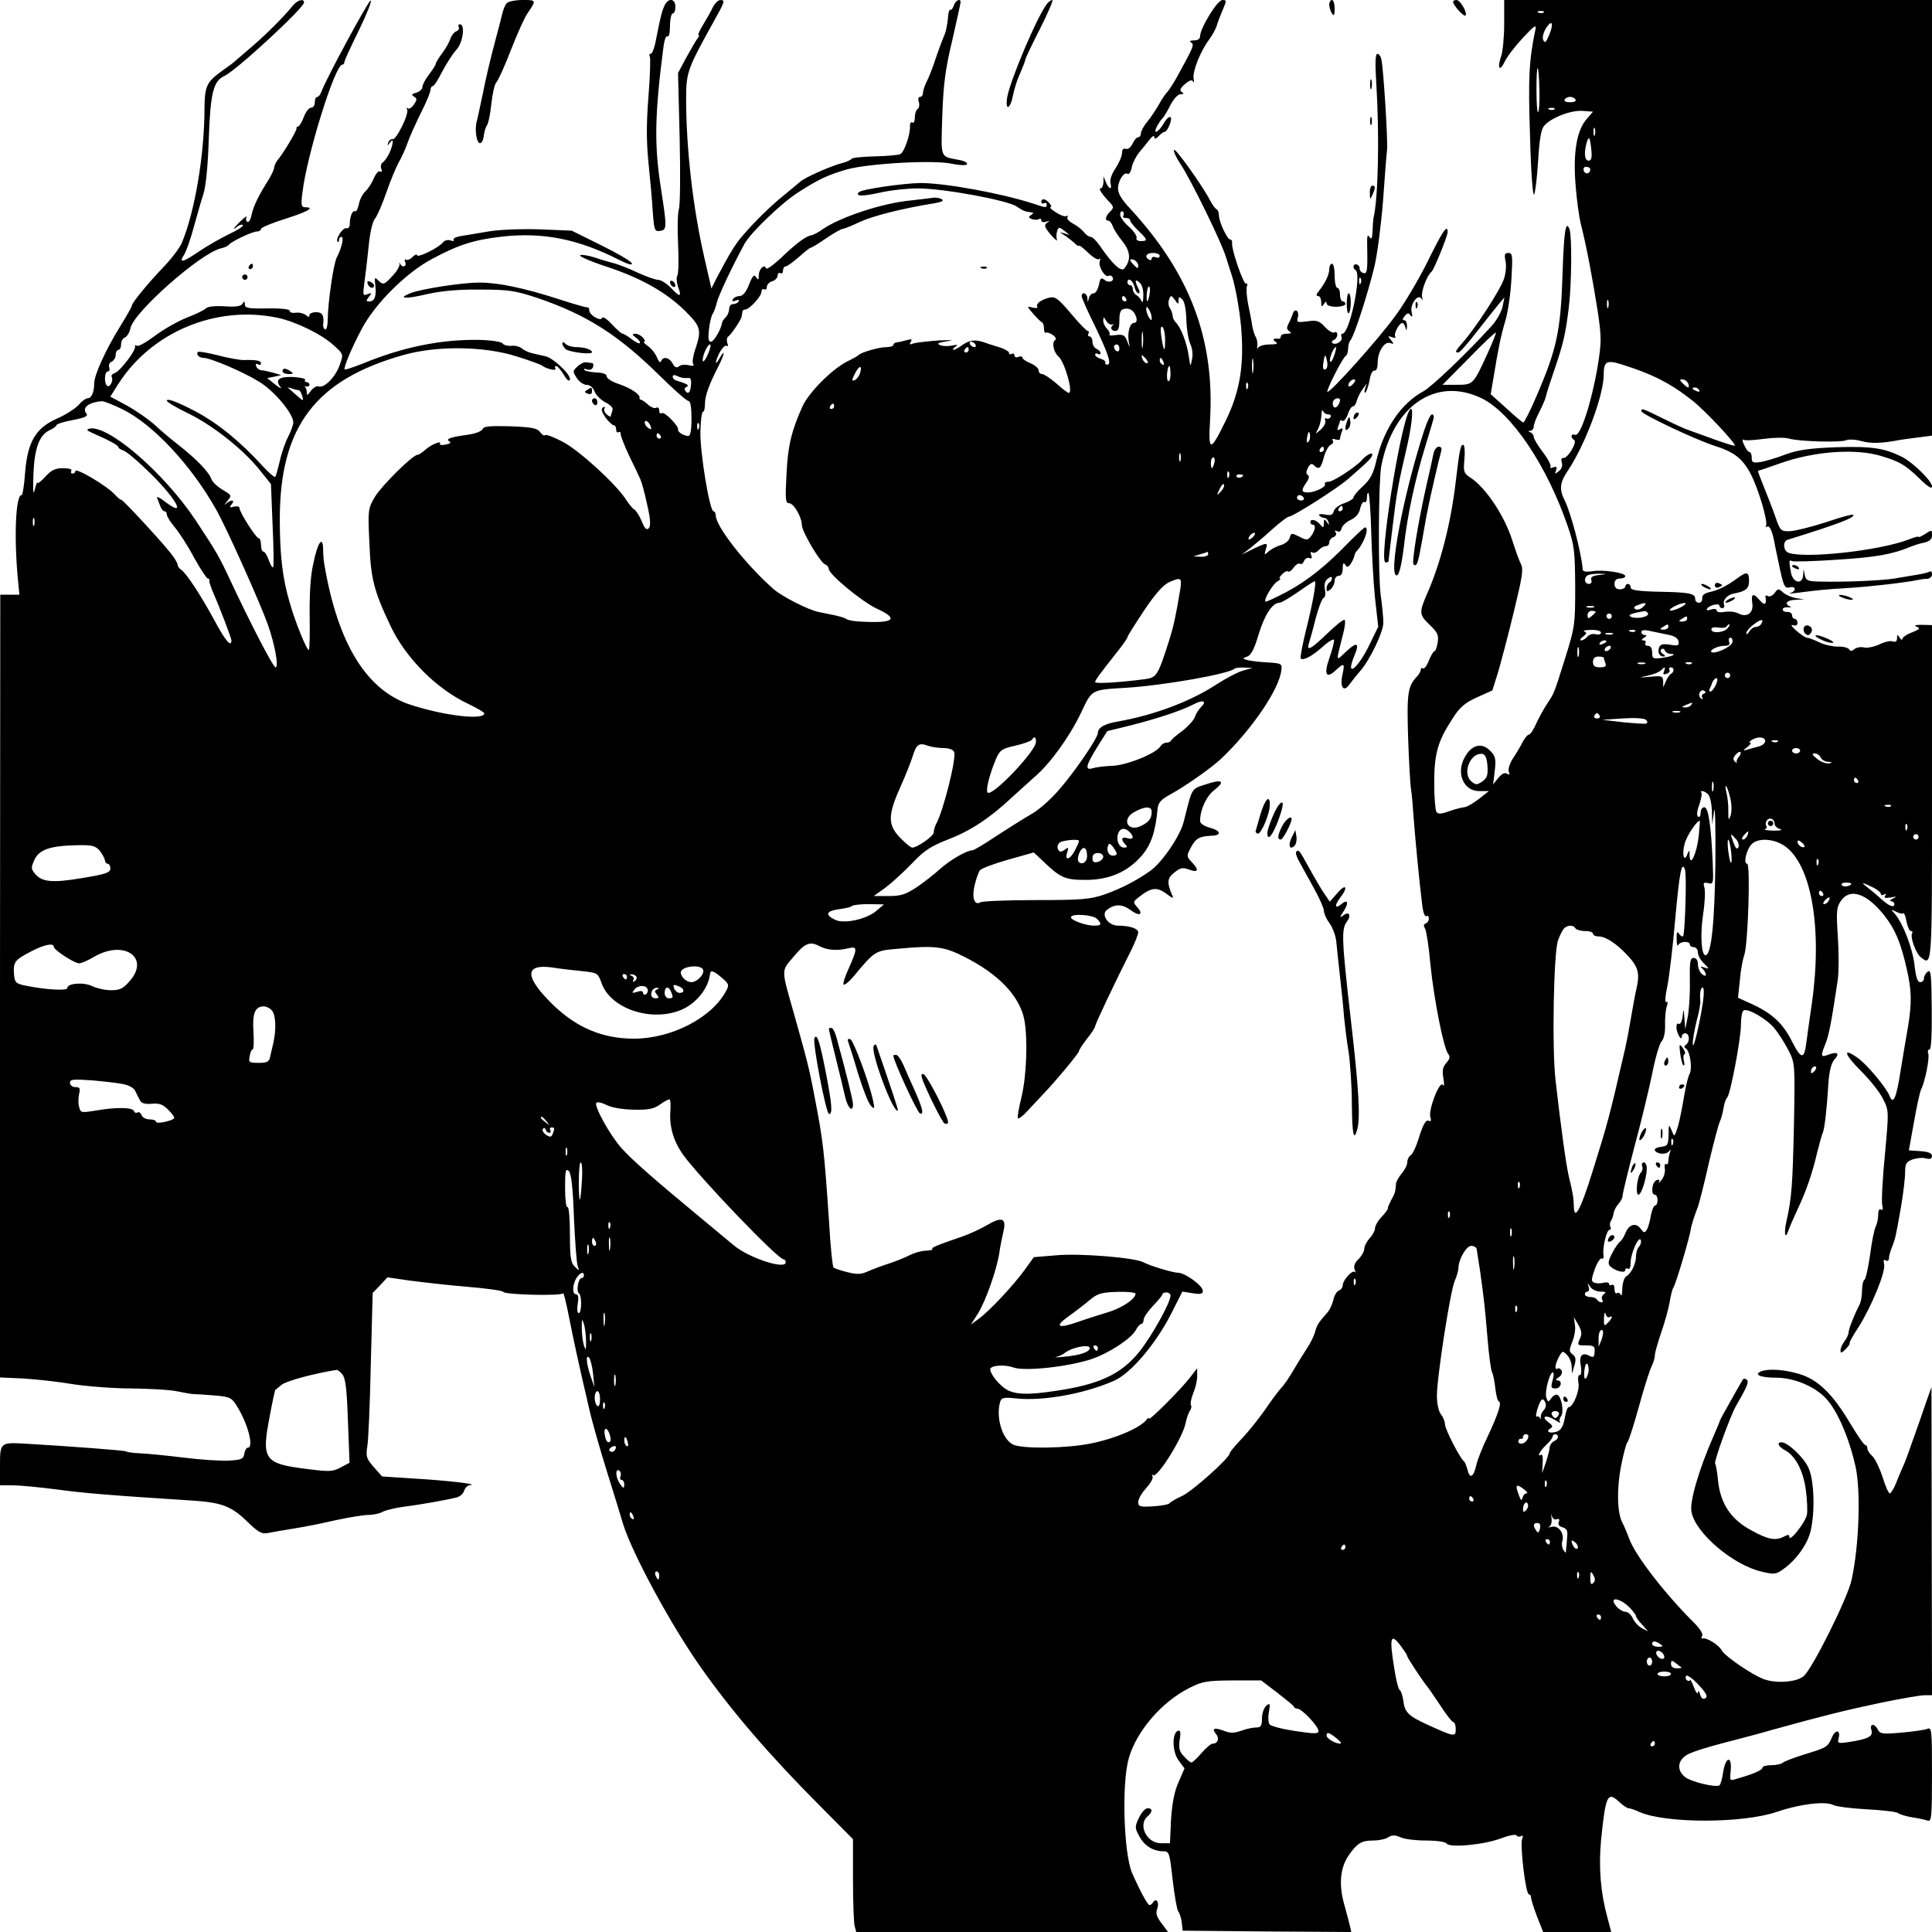 <?xml version="1.0" standalone="no"?>
<!DOCTYPE svg PUBLIC "-//W3C//DTD SVG 20010904//EN"
 "http://www.w3.org/TR/2001/REC-SVG-20010904/DTD/svg10.dtd">
<svg version="1.0" xmlns="http://www.w3.org/2000/svg"
 width="718pt" height="718pt" viewBox="0 0 718 718"
 preserveAspectRatio="xMidYMid meet">

<g transform="translate(0,718) scale(0.1,-0.1)"
fill="#000000" stroke="none">
<path d="M1089 7160 c-32 -40 -98 -106 -149 -150 -29 -25 -58 -50 -64 -55 -6
-6 -27 -22 -46 -35 -62 -44 -69 -58 -70 -141 0 -174 -36 -386 -84 -501 -8 -19
-39 -60 -68 -90 -62 -65 -118 -134 -118 -144 0 -4 -20 -39 -44 -78 -53 -85
-96 -180 -96 -211 0 -33 -10 -55 -24 -55 -7 0 -22 -11 -34 -25 -12 -13 -48
-37 -81 -51 -79 -35 -109 -87 -118 -203 -3 -45 -9 -81 -13 -81 -22 0 -28 -156
-14 -307 l6 -63 -35 0 -36 0 -1 -1454 -1 -1455 88 -4 c48 -3 131 -12 183 -21
52 -8 151 -16 220 -16 69 -1 145 -5 170 -11 25 -5 52 -10 60 -10 8 0 43 -2 77
-5 59 -5 64 -8 85 -42 40 -65 62 -152 39 -152 -5 0 -11 -10 -13 -22 -3 -20
-10 -23 -55 -26 -29 -2 -106 3 -170 11 -65 8 -138 15 -162 16 -25 1 -48 4 -52
7 -7 4 -208 19 -377 29 -91 5 -92 3 -92 -81 l0 -74 48 0 c26 0 98 -7 161 -15
101 -14 200 -22 496 -41 117 -7 153 -20 212 -77 43 -42 56 -49 80 -44 15 3 60
11 98 17 39 6 108 20 155 31 47 10 101 19 119 19 18 0 42 5 54 12 12 6 48 15
82 19 61 8 152 24 192 34 12 3 25 14 28 25 3 11 14 21 23 21 34 3 -86 17 -206
24 l-122 8 -31 35 c-27 31 -30 39 -24 76 4 23 10 160 13 306 l7 265 28 29 27
29 82 -12 c46 -6 142 -17 213 -23 72 -6 132 -14 135 -19 7 -11 219 -16 223 -5
1 4 11 -34 21 -85 18 -91 33 -162 76 -346 11 -49 41 -153 66 -233 25 -80 52
-167 60 -195 35 -111 180 -379 291 -535 115 -163 253 -323 439 -510 l124 -125
0 -150 c0 -82 3 -160 6 -172 l6 -23 580 0 579 0 -24 32 c-19 25 -23 38 -16 55
8 23 -4 42 -16 23 -3 -5 -9 -10 -13 -10 -7 0 -37 56 -65 120 -31 74 -39 332
-12 426 29 101 122 209 225 261 49 25 66 27 161 28 l106 0 59 -45 c32 -25 61
-48 62 -52 2 -5 8 -8 14 -8 16 0 78 -66 78 -83 0 -11 -14 -11 -87 0 -47 7 -90
18 -95 25 -5 7 -6 28 -2 47 5 31 4 33 -10 22 -9 -8 -16 -29 -16 -47 0 -28 -4
-34 -22 -34 -12 0 -37 -5 -55 -12 -26 -9 -41 -10 -65 0 -36 13 -46 9 -29 -12
14 -16 7 -36 -12 -36 -7 0 -25 -16 -42 -35 -16 -19 -33 -35 -37 -35 -4 0 -17
10 -28 23 -17 17 -20 30 -16 60 5 29 3 38 -6 35 -23 -8 -22 -78 2 -110 l22
-30 -22 -51 c-16 -35 -24 -80 -28 -139 l-4 -88 -34 0 c-53 0 -86 69 -49 100
19 16 19 30 0 30 -9 0 -23 -16 -32 -35 -16 -34 -16 -38 1 -69 19 -36 52 -56
90 -56 21 0 23 -6 34 -106 7 -59 16 -112 21 -118 5 -6 11 -24 13 -41 l3 -30
314 -3 313 -2 -5 22 c-3 13 -13 50 -22 83 -20 72 -14 133 16 178 32 47 49 57
91 57 21 0 47 5 57 12 15 9 25 9 46 0 14 -7 57 -12 95 -12 40 0 72 -5 76 -11
10 -17 139 -5 202 19 29 11 54 16 58 11 3 -5 10 -6 16 -3 8 5 9 1 5 -10 -9
-22 13 -206 25 -206 4 0 8 -5 8 -12 0 -7 10 -38 22 -70 l23 -58 127 0 126 0
-14 53 c-26 94 -33 188 -24 287 17 168 24 184 67 144 14 -13 30 -24 35 -24 6
0 24 -6 41 -14 98 -43 384 -43 512 1 85 29 178 40 208 25 12 -6 69 -13 126
-16 56 -3 108 -9 115 -14 6 -5 30 -12 53 -16 23 -3 48 -9 57 -12 14 -5 16 13
16 171 0 165 -1 177 -17 170 -10 -4 -53 -10 -96 -14 -70 -6 -80 -5 -88 11 -13
25 -32 23 -24 -2 7 -23 -12 -33 -84 -44 -40 -6 -43 -5 -38 14 8 32 -12 34 -25
3 -16 -36 -18 -37 -102 -63 -39 -12 -75 -26 -81 -31 -5 -5 -24 -9 -42 -9 -18
0 -33 -4 -33 -9 0 -9 -31 -23 -94 -41 -28 -9 -28 -9 -24 30 5 57 -19 52 -28
-5 -3 -25 -10 -47 -14 -50 -15 -9 -109 14 -129 32 -29 24 -27 59 6 80 14 10
74 29 132 44 58 15 142 37 186 50 192 53 268 72 400 100 77 16 152 29 168 29
l27 0 -1 573 -1 572 -23 -65 c-12 -36 -34 -99 -49 -140 -14 -41 -30 -84 -36
-95 -5 -11 -16 -37 -24 -58 -8 -20 -19 -37 -23 -37 -4 0 -17 28 -27 62 -11 33
-28 68 -38 77 -10 8 -18 21 -18 28 0 7 -4 13 -8 13 -5 0 -30 37 -57 82 -65
109 -120 162 -189 182 -56 17 -113 20 -140 10 -31 -12 -4 -24 55 -24 66 0 143
-32 185 -77 43 -46 86 -147 110 -254 20 -91 13 -295 -15 -421 -14 -66 -148
-335 -179 -358 -28 -22 -102 -27 -148 -10 -46 18 -142 84 -155 106 -11 21 -56
49 -72 45 -5 -1 -5 4 -1 10 4 7 -10 29 -35 53 -105 105 -214 246 -236 307 -9
24 -21 52 -26 61 -19 36 -21 123 -5 208 9 46 20 87 24 90 4 3 23 61 42 130 19
69 40 136 47 150 7 14 13 33 13 43 0 9 11 48 24 86 13 37 27 88 31 112 4 24
10 49 14 54 9 13 63 194 65 220 2 12 15 53 26 80 4 11 23 83 40 160 18 77 37
147 41 156 5 9 11 31 14 50 3 18 9 36 13 39 12 8 52 220 52 272 0 26 4 50 10
53 15 9 85 -31 114 -66 15 -18 38 -54 52 -81 25 -49 25 -50 21 -276 -5 -223
-8 -273 -28 -361 -10 -44 -5 -70 7 -35 3 10 19 46 34 79 32 67 55 133 74 215
8 30 16 62 20 70 7 17 15 86 21 184 3 45 11 76 22 88 21 23 13 31 -21 19 -30
-12 -31 -7 -12 40 13 31 23 85 46 239 4 30 4 102 0 160 -6 95 -5 108 12 133
34 48 95 27 160 -54 42 -54 62 -102 84 -199 19 -83 19 -127 5 -215 -6 -33 -18
-105 -27 -160 -16 -105 -28 -132 -41 -99 -13 33 -86 120 -121 144 -56 39 -48
12 14 -50 34 -34 71 -80 82 -104 22 -43 22 -44 7 -207 -9 -90 -13 -174 -10
-187 4 -15 2 -21 -5 -17 -6 4 -10 -4 -10 -20 0 -14 -4 -33 -9 -43 -5 -9 -15
-56 -21 -105 -7 -48 -16 -90 -21 -93 -5 -3 -9 -21 -9 -40 0 -19 -4 -42 -9 -52
-19 -36 -41 -91 -41 -104 0 -7 -7 -22 -15 -32 -8 -11 -15 -26 -15 -35 0 -11 4
-10 19 5 10 10 17 21 15 23 -2 2 13 29 33 59 49 78 102 207 95 234 -3 14 -2
19 6 14 7 -4 12 -1 12 8 0 8 5 27 12 43 12 32 12 30 33 149 8 48 15 104 15
126 0 33 4 40 27 49 15 5 38 8 50 4 16 -4 23 -1 23 9 0 10 -13 16 -43 18 l-43
3 19 105 c10 58 22 112 26 120 15 29 33 120 27 135 -3 8 -1 15 5 15 6 0 9 56
8 150 -1 127 -3 149 -15 139 -8 -6 -14 -18 -14 -25 0 -8 -6 -14 -14 -14 -10 0
-16 19 -21 63 -7 63 -43 156 -73 191 -16 18 -16 18 4 8 12 -6 24 -9 27 -6 3 3
9 -10 12 -30 4 -20 11 -36 17 -36 5 0 7 -4 4 -9 -8 -13 14 -74 32 -88 43 -34
42 -44 42 610 l0 624 -37 1 c-25 0 -32 -2 -20 -7 15 -6 12 -9 -17 -21 -20 -7
-36 -19 -36 -24 0 -6 -5 -4 -10 4 -8 13 -10 13 -10 -2 0 -11 -5 -15 -15 -12
-8 4 -31 -1 -51 -11 -20 -9 -45 -14 -57 -11 -11 3 -27 0 -35 -6 -10 -8 -15 -9
-20 -1 -4 6 -23 11 -42 10 -19 0 -51 7 -69 16 -19 9 -39 17 -45 17 -6 0 -24
12 -41 27 -16 14 -22 23 -12 20 11 -4 17 -1 17 8 0 8 -4 15 -10 15 -5 0 -10 6
-10 13 0 8 -8 13 -17 13 -10 -1 -18 4 -18 9 0 6 9 9 20 8 11 -1 14 1 8 3 -24
10 -13 24 20 25 l32 2 -30 4 c-16 3 -38 12 -48 21 -18 16 -20 15 -32 -2 -8
-10 -19 -15 -25 -11 -6 3 -10 3 -9 -2 5 -29 -2 -35 -20 -15 -25 30 -34 27 -29
-9 6 -37 -20 -56 -53 -38 -12 6 -34 8 -50 5 -17 -3 -29 -1 -29 5 0 6 -9 8 -21
4 -13 -5 -19 -3 -15 3 8 13 46 22 46 11 0 -5 5 -9 11 -9 6 0 9 6 6 14 -6 15
13 36 35 40 45 8 58 18 58 47 0 34 -8 36 -41 12 -40 -30 -73 -46 -104 -53 -20
-4 -30 -12 -29 -23 1 -9 -4 -17 -12 -17 -8 0 -14 6 -14 14 0 21 -22 25 -137
27 -78 2 -103 6 -103 16 0 7 -4 13 -10 13 -5 0 -10 -4 -10 -10 0 -5 -9 -10
-20 -10 -13 0 -20 7 -20 20 0 13 7 20 20 20 11 0 20 4 20 9 0 13 -83 25 -124
18 -21 -3 -33 -1 -34 6 -5 64 -45 214 -67 257 -21 42 -19 66 13 113 64 97 132
278 132 356 0 48 11 54 66 37 115 -36 182 -70 264 -135 46 -36 163 -161 157
-167 -2 -2 -34 8 -73 22 -38 14 -80 29 -94 34 -14 4 -58 24 -98 44 -79 39 -82
40 -82 28 0 -11 199 -105 270 -128 76 -24 106 -48 137 -107 30 -59 64 -177 56
-191 -3 -5 -1 -6 4 -3 10 6 21 -20 29 -68 2 -11 11 -52 19 -91 14 -63 18 -71
35 -67 25 7 27 -14 3 -21 -10 -3 2 -2 27 1 78 10 93 12 190 18 82 5 210 20
260 30 8 2 23 4 33 4 9 1 17 8 17 17 0 8 -4 13 -8 10 -5 -3 -24 -8 -43 -11
-19 -3 -59 -10 -89 -15 -52 -8 -193 -14 -287 -11 -35 1 -42 5 -46 24 l-4 22
-2 -22 c-2 -37 -37 -30 -45 8 -8 43 -8 51 3 44 5 -3 81 -1 168 5 145 9 205 20
273 48 14 6 37 13 53 16 19 5 27 13 27 27 0 20 -1 21 -25 5 -14 -9 -25 -14
-25 -11 0 3 -17 -2 -37 -10 -110 -42 -387 -72 -447 -49 -19 7 -21 43 -3 48
187 58 253 83 244 93 -3 3 -49 -10 -102 -28 -53 -17 -113 -32 -132 -33 -35 -1
-37 1 -55 53 -10 29 -30 80 -43 112 -13 32 -23 59 -22 59 1 0 40 13 85 29 125
44 276 55 371 27 70 -21 90 -32 144 -84 30 -30 47 -41 47 -30 0 20 -69 88
-111 110 -67 33 -113 40 -245 36 -102 -4 -142 -10 -189 -27 -33 -13 -75 -25
-92 -28 -29 -4 -33 -2 -33 16 0 12 -4 21 -8 21 -5 0 -14 12 -20 26 -7 14 -8
23 -3 20 5 -4 39 -2 75 3 37 5 79 6 95 1 39 -11 192 -15 212 -6 10 4 34 3 56
-3 36 -10 76 -9 143 4 14 2 46 7 73 10 l47 6 0 810 0 809 -795 0 -795 0 0 -89
c0 -48 -5 -102 -11 -119 -16 -46 -6 -61 13 -21 9 19 40 59 68 89 42 45 51 51
46 30 -24 -115 -27 -181 -20 -393 3 -126 10 -225 15 -220 4 4 11 60 15 123 5
83 11 120 23 133 26 30 99 58 142 55 l39 -3 -24 -28 c-36 -42 -50 -122 -41
-240 4 -55 13 -124 21 -154 19 -74 42 -195 62 -322 14 -97 14 -112 -1 -205
-23 -134 -64 -259 -83 -252 -16 6 -19 -10 -4 -19 13 -8 -25 -71 -41 -67 -6 1
-8 -5 -5 -16 4 -12 0 -25 -11 -33 -15 -12 -16 -12 -10 3 4 13 2 16 -11 11 -9
-3 -14 -3 -10 2 4 4 -8 28 -27 53 -19 25 -35 51 -35 58 0 7 -6 15 -12 17 -10
4 -10 6 0 6 6 1 12 8 12 16 0 8 9 32 20 53 11 22 23 48 25 58 2 11 15 51 28
89 36 105 45 141 57 241 11 87 12 266 3 292 -14 36 -21 -5 -26 -165 -7 -215
-21 -280 -99 -460 -22 -51 -43 -93 -47 -93 -3 0 -32 24 -63 53 l-58 52 11 65
c18 111 27 153 44 210 9 30 19 99 22 153 5 87 4 97 -11 97 -14 0 -16 -6 -11
-30 4 -16 1 -47 -6 -67 -12 -38 -105 -182 -154 -237 -28 -32 -29 -36 -15 -36
5 0 36 35 69 78 33 42 69 88 81 102 l21 25 -7 -35 c-4 -19 -23 -53 -43 -74
-93 -102 -220 -223 -251 -240 -83 -45 -147 -139 -175 -258 -11 -48 -22 -69
-50 -95 -19 -17 -35 -36 -35 -42 0 -5 -15 -14 -34 -21 -19 -6 -36 -19 -39 -29
-3 -14 -11 -18 -33 -13 -17 3 -25 1 -21 -4 5 -5 14 -9 20 -9 5 0 12 -7 14 -15
4 -13 3 -13 -6 0 -9 13 -11 12 -11 -5 -1 -17 -2 -18 -13 -5 -14 18 -37 24 -37
10 0 -6 4 -10 9 -10 13 0 8 -24 -8 -44 -12 -14 -16 -14 -43 0 -28 14 -30 14
-35 -5 -3 -10 -17 -22 -31 -26 -15 -4 -35 -14 -46 -23 -18 -16 -18 -16 -12 6
9 27 6 27 -47 2 l-42 -21 30 23 c16 13 54 44 83 71 29 26 57 47 62 47 15 0
180 105 220 140 77 67 90 80 90 91 0 10 -24 -3 -40 -22 -20 -23 -105 -79 -121
-79 -11 0 -18 -4 -15 -9 6 -10 -37 -31 -64 -31 -24 0 -25 8 -5 37 10 14 12 24
5 28 -7 4 -6 13 1 27 8 15 14 17 22 9 18 -18 26 -13 37 30 6 22 18 43 25 46 8
3 12 10 8 16 -4 6 0 8 10 4 10 -3 17 -2 17 2 0 5 3 17 7 27 5 13 3 15 -7 9
-10 -6 -12 -4 -7 9 4 10 7 20 7 22 0 3 4 3 9 0 5 -3 14 8 20 24 5 17 14 30 19
30 6 0 12 10 15 23 4 12 13 31 22 42 l15 20 -7 -20 c-3 -11 -3 -17 2 -13 4 4
11 25 15 45 3 22 11 37 18 36 7 -2 12 10 12 30 0 40 26 81 47 72 14 -5 14 -3
2 12 -12 15 -12 16 4 10 10 -4 16 -3 12 3 -6 10 15 50 27 50 3 0 9 -8 11 -17
4 -14 5 -12 6 5 0 12 -4 22 -10 22 -8 0 -7 5 1 15 11 13 15 13 22 3 7 -9 8 -4
4 13 -7 30 27 72 38 47 3 -7 4 -4 1 8 -5 18 18 81 35 94 9 7 60 133 60 148 0
31 -19 3 -73 -107 -32 -65 -87 -159 -123 -207 -65 -89 -244 -288 -251 -280 -5
5 58 130 69 134 4 2 8 14 8 26 0 12 4 26 9 32 13 13 65 174 89 274 11 47 25
157 32 245 6 88 13 174 15 190 3 32 -13 295 -21 333 -2 12 -9 22 -15 22 -8 0
-9 -34 -4 -112 12 -197 7 -428 -11 -500 -1 -5 -2 -25 -3 -45 -1 -29 -4 -35
-12 -23 -7 11 -9 2 -8 -35 2 -93 0 -105 -16 -99 -8 3 -13 11 -12 16 1 6 -4 13
-10 15 -14 5 -18 -13 -5 -21 24 -15 -22 -236 -49 -236 -5 0 -6 -6 -3 -14 5
-14 -24 -31 -35 -20 -3 4 0 9 7 11 6 3 12 11 12 19 0 9 -5 12 -11 9 -5 -4 -21
5 -35 20 -21 23 -30 26 -65 21 -38 -5 -41 -4 -36 14 7 25 -11 38 -19 13 -3
-10 -10 -26 -16 -37 -7 -14 -6 -21 4 -27 9 -6 7 -9 -9 -9 -13 0 -23 -4 -23
-10 0 -5 -3 -9 -7 -9 -20 3 -26 -2 -13 -11 11 -7 6 -10 -22 -10 -20 0 -39 -6
-42 -12 -3 -7 -5 -4 -3 7 1 11 -2 26 -6 33 -5 7 -10 25 -13 40 -2 15 -9 51
-15 80 -6 29 -8 60 -5 68 3 8 2 13 -3 10 -9 -6 -56 130 -52 152 1 6 -2 12 -7
12 -11 0 -42 66 -42 90 0 10 -4 20 -8 22 -5 2 -15 15 -23 30 -29 57 -133 202
-136 191 -2 -6 8 -28 22 -49 40 -59 156 -297 171 -349 2 -5 12 -39 24 -75 11
-36 26 -117 32 -180 13 -143 -3 -245 -58 -356 -56 -115 -64 -114 -57 3 18 302
-74 546 -297 788 -33 35 -46 58 -45 77 2 30 23 61 36 52 5 -3 12 8 15 24 3 16
16 41 27 55 12 14 30 36 40 49 9 12 17 16 17 9 0 -9 5 -8 16 3 8 9 18 16 22
16 11 0 31 50 22 55 -5 3 -17 -8 -26 -25 -21 -35 -41 -41 -23 -7 7 12 15 24
19 27 4 3 17 24 29 48 13 25 28 42 39 42 12 0 13 3 4 8 -9 6 -6 14 12 30 17
14 26 17 30 9 4 -7 4 -2 2 11 -5 26 25 102 59 147 12 17 24 39 27 50 3 11 13
37 22 58 15 35 15 37 -1 37 -19 0 -83 -105 -83 -135 0 -9 -9 -15 -22 -15 -15
0 -19 -3 -11 -8 12 -8 10 -14 -54 -130 -12 -22 -28 -46 -35 -54 -7 -7 -22 -29
-32 -48 -11 -19 -30 -48 -43 -63 -13 -16 -23 -35 -23 -43 0 -8 -5 -14 -10 -14
-6 0 -15 -11 -21 -24 -7 -14 -17 -22 -25 -19 -9 3 -14 -2 -14 -15 0 -12 -11
-37 -24 -57 -14 -20 -22 -43 -19 -55 7 -27 -5 -25 -17 3 l-9 22 0 -22 c-1 -13
-5 -23 -11 -23 -9 0 6 -23 38 -56 11 -12 11 -17 -2 -30 -18 -17 -21 -34 -7
-34 5 0 12 -9 16 -19 3 -11 19 -36 36 -57 31 -39 33 -70 7 -102 -12 -13 -44
17 -90 84 -13 19 -28 34 -35 34 -6 0 -18 8 -25 18 -7 9 -25 23 -40 31 -15 8
-25 19 -21 24 3 6 2 7 -4 4 -5 -3 -22 3 -39 14 -16 10 -25 19 -20 19 5 0 3 7
-4 15 -14 17 -30 20 -30 4 0 -5 4 -7 10 -4 5 3 10 1 10 -4 0 -14 -1 -14 -52 3
-121 39 -327 76 -417 76 -65 -1 -218 -23 -229 -34 -15 -16 13 -16 77 -2 38 9
103 16 143 16 94 0 332 -44 366 -67 27 -18 31 -19 55 -22 9 -1 9 -3 -1 -10
-11 -7 -10 -10 3 -15 9 -3 21 -4 26 0 5 3 9 1 9 -5 0 -6 8 -8 18 -5 13 5 14 4
3 -4 -12 -8 -9 -16 14 -44 16 -18 26 -26 23 -18 -3 8 -2 23 1 32 5 15 8 15 26
1 l20 -16 -20 6 c-19 6 -19 6 -1 -6 11 -7 28 -20 38 -29 10 -10 18 -15 18 -11
0 4 15 -8 33 -25 18 -18 37 -29 42 -25 4 5 6 1 2 -8 -6 -19 20 -62 33 -54 5 3
11 1 14 -4 10 -16 -14 -24 -29 -11 -13 10 -16 7 -21 -19 -4 -17 -12 -31 -20
-31 -7 0 -15 -8 -17 -17 -4 -17 -5 -17 -6 0 -1 18 -21 25 -21 6 0 -5 22 -56
50 -112 50 -104 62 -142 45 -142 -6 0 -9 4 -7 8 1 5 -7 11 -18 14 -11 3 -20
10 -20 15 0 5 5 6 10 3 6 -3 10 -2 10 3 0 6 -7 12 -15 16 -8 3 -15 15 -15 26
0 11 -5 20 -11 20 -5 0 -7 5 -4 10 3 6 2 10 -2 10 -5 0 -33 29 -63 65 -47 56
-59 64 -80 59 -30 -7 -52 -23 -45 -34 3 -5 -5 -6 -17 -3 -23 6 -23 6 2 -23 14
-16 28 -30 33 -32 4 -2 7 -13 7 -23 0 -11 3 -18 8 -15 4 2 15 -2 25 -9 11 -8
14 -16 8 -19 -13 -8 -5 -45 12 -60 23 -18 57 -136 39 -136 -4 0 -25 16 -46 35
-22 19 -46 35 -53 35 -7 0 -13 6 -13 14 0 7 -13 19 -30 26 -17 7 -30 16 -30
21 0 5 -7 6 -15 3 -8 -4 -15 -1 -15 6 0 6 -4 8 -10 5 -5 -3 -10 -2 -10 4 0 5
-17 15 -37 21 -21 6 -45 14 -53 17 -32 12 -56 10 -82 -8 -14 -11 -30 -19 -35
-19 -4 0 -1 5 7 11 12 8 9 9 -12 5 -14 -3 -35 -3 -45 2 -13 5 -6 9 27 14 30 4
19 5 -31 3 -42 -3 -84 -8 -94 -11 -14 -6 -16 -4 -10 6 6 10 3 11 -16 6 -13 -4
-30 -8 -36 -8 -7 -1 -13 -5 -13 -10 0 -4 -12 -8 -27 -8 -26 0 -93 -19 -103
-30 -3 -3 -22 -14 -43 -24 -56 -29 -142 -115 -165 -167 -41 -91 -54 -146 -59
-251 -5 -94 -4 -108 10 -108 17 0 47 -52 47 -81 0 -24 68 -139 86 -146 8 -3
14 -11 14 -17 0 -20 121 -120 177 -147 86 -39 67 -56 -57 -49 -25 1 -49 5 -55
10 -5 4 -26 10 -45 14 -19 4 -45 9 -58 12 -37 7 -135 57 -166 84 -103 90 -216
234 -216 275 0 8 -4 15 -8 15 -15 0 -51 222 -49 297 1 40 5 73 10 73 4 0 7 13
7 30 0 29 15 71 51 141 22 43 25 66 4 29 -19 -34 -19 -17 0 21 9 16 20 27 25
24 6 -3 7 1 3 10 -3 10 -2 20 3 24 11 7 48 62 50 74 1 4 2 12 3 17 0 6 5 10
11 10 15 0 60 49 60 66 0 8 5 12 10 9 6 -3 10 1 10 9 0 8 9 18 20 21 11 3 20
13 20 21 0 8 5 12 10 9 6 -3 10 1 10 9 0 9 4 16 10 16 5 0 27 16 49 35 21 19
41 35 45 35 4 0 29 16 57 35 28 19 56 35 62 35 5 0 35 12 64 26 48 22 158 50
277 69 27 5 35 9 26 15 -7 4 -23 7 -34 5 -12 -2 -49 -6 -83 -10 -105 -10 -261
-62 -326 -107 -15 -11 -34 -21 -41 -22 -20 -3 -56 -29 -113 -84 -29 -27 -54
-45 -56 -39 -6 18 -27 -3 -27 -26 0 -18 -2 -19 -10 -7 -7 12 -13 6 -26 -27
-11 -28 -23 -43 -35 -43 -10 0 -21 -5 -25 -12 -5 -8 -2 -9 10 -5 10 4 15 3 11
-3 -3 -6 -13 -10 -21 -10 -8 0 -14 -8 -14 -18 0 -10 -6 -24 -12 -30 -7 -7 -14
-16 -14 -20 -4 -26 -31 -72 -42 -72 -9 0 -11 12 -7 47 3 25 9 51 14 57 4 6 11
25 15 41 6 27 59 138 103 219 22 41 138 152 199 191 78 50 111 65 183 86 83
22 327 36 391 20 25 -5 49 -6 53 -2 5 5 -6 12 -25 16 -76 15 -71 1 -66 164 4
117 11 173 37 281 17 74 31 138 31 142 0 16 -19 7 -25 -12 -4 -11 -9 -18 -13
-16 -4 2 -8 -12 -9 -32 -2 -21 -7 -46 -11 -57 -9 -20 -26 -66 -44 -120 -6 -16
-16 -43 -24 -58 -8 -16 -14 -35 -14 -43 0 -8 -5 -14 -11 -14 -6 0 -8 -8 -4
-19 3 -11 1 -22 -5 -26 -5 -3 -10 -17 -10 -31 0 -14 -4 -23 -9 -19 -6 3 -9 -3
-9 -12 2 -32 -22 -101 -37 -106 -7 -3 -50 -7 -95 -8 -44 -1 -83 -5 -85 -9 -3
-4 -17 -11 -32 -15 -42 -10 -141 -54 -159 -70 -6 -5 -33 -28 -60 -50 -51 -41
-110 -99 -156 -153 -26 -30 -48 -67 -94 -154 l-20 -40 -27 118 c-42 184 -67
403 -67 589 0 97 6 111 103 286 41 73 43 79 24 79 -8 0 -20 -12 -28 -27 -7
-16 -24 -45 -36 -65 -13 -21 -20 -38 -17 -38 4 0 2 -6 -3 -12 -6 -7 -24 -39
-42 -71 l-31 -58 6 -242 c3 -133 2 -252 -3 -264 -4 -12 -6 -69 -3 -128 3 -59
2 -113 -3 -120 -4 -7 -2 -26 3 -41 15 -38 7 -40 -26 -4 -16 16 -37 30 -47 30
-10 0 -44 12 -75 26 -31 15 -70 30 -87 35 -16 4 -51 14 -77 23 -26 8 -50 11
-52 7 -3 -4 43 -24 102 -43 128 -43 218 -94 290 -165 56 -56 60 -69 37 -138
-9 -25 -13 -51 -9 -57 5 -8 0 -9 -16 -5 -13 3 -30 2 -36 -4 -9 -7 -16 -5 -24
10 -12 23 -36 28 -43 9 -3 -8 -9 -2 -15 13 -6 15 -21 34 -34 43 -12 9 -19 16
-14 16 5 0 3 7 -4 15 -7 8 -20 15 -29 15 -13 -1 -13 -3 3 -15 11 -8 17 -17 14
-20 -3 -3 -16 4 -31 15 -14 11 -29 20 -33 20 -4 0 -22 16 -40 35 -18 20 -34
30 -36 24 -5 -15 -48 10 -48 28 0 7 -3 12 -7 11 -5 -1 -53 13 -108 31 -128 41
-222 61 -293 61 -65 0 -213 -23 -256 -39 -52 -21 -19 -23 61 -4 54 12 115 18
198 17 107 0 130 -4 212 -31 185 -63 302 -138 458 -292 51 -50 97 -91 104 -91
7 0 11 -23 11 -65 0 -45 -4 -65 -12 -65 -17 0 -40 15 -38 24 3 13 -50 67 -60
61 -6 -4 -10 1 -10 10 0 9 -5 13 -11 10 -5 -4 -19 1 -31 12 -11 10 -23 18 -27
18 -3 0 -5 3 -4 6 4 13 -33 37 -77 52 -25 8 -45 21 -45 28 0 9 -13 14 -38 15
-20 1 -41 5 -45 9 -4 5 1 6 10 2 9 -3 19 0 22 9 3 8 1 15 -4 15 -6 1 -16 2
-22 3 -7 1 -22 -6 -32 -16 -18 -16 -18 -19 -2 -43 9 -14 25 -25 36 -25 13 0
24 -10 30 -25 5 -13 23 -31 40 -40 21 -11 30 -21 26 -31 -3 -9 -6 -18 -6 -21
0 -3 -7 0 -15 7 -8 7 -12 17 -8 23 3 6 1 7 -6 3 -8 -5 -5 -16 9 -37 12 -16 26
-29 31 -29 5 0 9 -7 9 -16 0 -8 4 -13 9 -10 5 3 8 0 8 -7 -1 -6 14 -43 32 -82
19 -38 37 -77 41 -86 4 -8 16 -50 25 -93 13 -56 14 -81 6 -89 -8 -8 -15 -1
-26 26 -8 20 -21 40 -28 44 -7 4 -20 21 -30 36 -36 57 -173 182 -233 214 -34
18 -64 30 -68 26 -3 -4 -12 2 -19 12 -11 14 -31 18 -111 21 -75 2 -98 0 -102
-10 -3 -8 -26 -17 -52 -21 -68 -9 -87 -16 -72 -25 8 -5 3 -9 -14 -12 -14 -3
-23 -2 -21 3 9 14 -33 -3 -54 -22 -11 -10 -24 -19 -29 -19 -18 0 -133 -114
-159 -157 -25 -43 -26 -48 -20 -171 5 -131 16 -176 78 -307 57 -121 172 -236
292 -292 31 -15 57 -30 57 -34 0 -26 -149 -9 -274 32 -163 53 -270 226 -320
519 -3 14 -5 41 -5 59 -1 54 -21 25 -37 -56 -10 -42 -14 -114 -13 -191 1 -67
0 -124 -3 -127 -6 -6 -50 101 -71 175 -27 91 -37 178 -37 311 0 343 132 518
460 610 123 35 300 33 419 -5 46 -14 89 -30 95 -34 16 -13 57 -22 50 -11 -3 5
-1 9 3 9 5 0 17 -14 28 -32 12 -20 20 -27 23 -19 6 17 -60 80 -90 87 -13 3
-34 8 -48 11 -14 3 -32 11 -40 18 -8 7 -26 12 -40 10 -14 -1 -28 3 -32 9 -4 6
-42 12 -85 13 -140 3 -285 -26 -435 -88 -38 -15 -68 -25 -68 -21 1 17 29 83
64 149 50 95 165 209 260 260 100 54 158 72 262 84 152 17 283 -9 436 -87 32
-16 49 -21 46 -12 -2 7 -53 37 -114 67 l-109 54 -120 5 c-71 2 -149 -1 -190
-8 -39 -7 -85 -14 -102 -17 -18 -3 -30 -9 -27 -14 3 -5 -3 -6 -12 -2 -10 3
-22 0 -28 -8 -16 -20 -96 -59 -96 -47 0 5 -7 2 -16 -6 -8 -9 -20 -14 -25 -11
-5 4 -6 -1 -3 -9 7 -17 -11 -22 -19 -6 -3 6 -4 5 -2 -2 1 -7 -11 -28 -28 -45
-29 -31 -32 -32 -49 -17 -16 16 -17 15 -13 -16 5 -40 -3 -60 -22 -60 -13 0
-13 2 -2 17 12 15 12 16 -5 10 -17 -7 -18 -4 -12 40 4 27 11 88 16 136 5 54
15 95 24 105 8 10 27 53 42 97 15 44 36 93 45 110 10 17 25 49 33 72 8 24 31
74 50 113 20 39 36 78 36 86 0 7 4 14 8 14 5 0 21 25 36 55 16 30 39 66 52 80
25 27 34 95 13 95 -5 0 -7 -5 -4 -10 3 -6 -1 -13 -9 -16 -8 -3 -18 -16 -22
-27 -3 -12 -17 -36 -30 -54 -13 -17 -24 -35 -24 -39 0 -4 -11 -22 -25 -40 -14
-18 -25 -39 -25 -47 0 -8 -10 -17 -22 -21 -18 -5 -20 -8 -9 -15 12 -7 11 -12
-1 -30 -8 -11 -18 -18 -23 -13 -5 4 -5 2 -2 -4 9 -15 -40 -115 -54 -111 -6 1
-14 -5 -16 -13 -4 -13 -3 -13 6 0 15 21 14 -2 -1 -37 -7 -15 -18 -31 -25 -36
-7 -4 -9 -15 -6 -24 4 -10 2 -14 -4 -10 -6 4 -16 -8 -24 -26 -7 -17 -21 -39
-31 -48 -10 -9 -21 -30 -24 -47 -4 -18 -10 -30 -14 -27 -9 6 -20 -19 -20 -47
0 -11 -5 -18 -12 -16 -13 5 -43 -41 -33 -50 3 -3 5 0 5 6 0 7 4 12 9 12 11 0
0 -44 -17 -76 -12 -21 -33 -164 -34 -231 0 -24 -5 -40 -10 -37 -4 3 -8 11 -7
17 4 35 -2 47 -26 47 -14 0 -25 -5 -25 -11 0 -8 -4 -8 -14 1 -8 6 -25 10 -38
8 -13 -2 -22 2 -21 7 1 6 -32 10 -83 9 -71 -1 -84 1 -84 15 0 13 -2 13 -9 2
-6 -9 -25 -12 -67 -9 -36 2 -63 -1 -69 -8 -5 -6 -37 -21 -70 -34 -33 -13 -86
-43 -118 -67 -32 -24 -62 -41 -68 -38 -5 4 -8 3 -7 -2 5 -13 -55 -92 -75 -99
-9 -3 -15 -9 -12 -14 8 -12 -6 -41 -16 -34 -13 8 -11 54 2 54 6 0 8 7 5 15 -3
9 1 18 9 21 8 4 15 15 15 25 0 10 5 19 10 19 6 0 10 9 10 20 0 11 6 23 14 26
8 3 18 19 21 35 13 60 259 277 335 296 14 3 27 9 30 13 8 12 88 50 105 50 8 0
15 4 15 9 0 6 40 22 90 38 83 26 113 43 74 43 -14 0 -16 8 -10 54 16 138 121
476 148 476 4 0 8 4 8 10 0 5 25 59 55 120 30 62 49 110 42 108 -10 -4 -167
-294 -183 -340 -4 -10 -10 -18 -15 -18 -5 0 -9 -9 -9 -20 0 -11 -6 -20 -14
-20 -8 0 -20 -16 -27 -35 -7 -19 -17 -35 -21 -35 -4 0 -7 -3 -6 -7 2 -8 -51
-96 -72 -120 -5 -7 -10 -18 -11 -25 0 -7 -9 -26 -19 -43 -37 -58 -58 -100 -65
-133 -3 -18 -11 -30 -16 -26 -5 3 -6 11 -3 17 4 7 -5 1 -19 -12 -27 -25 -38
-43 -14 -22 8 6 17 8 20 5 4 -4 -20 -19 -52 -34 -32 -16 -82 -44 -111 -64 -60
-41 -77 -45 -56 -13 8 12 24 58 36 102 12 44 28 100 36 124 9 27 17 106 20
205 6 171 17 215 58 234 44 20 296 253 296 273 0 16 -25 9 -41 -11z m4648 -26
c-3 -3 -12 -4 -19 -1 -8 3 -5 6 6 6 11 1 17 -2 13 -5z m20 -85 c-12 -27 -16
-31 -22 -17 -4 9 1 28 11 44 23 34 29 17 11 -27z m-36 -202 c1 -43 -1 -80 -5
-84 -3 -3 -6 33 -6 82 0 108 8 109 11 2z m134 -37 c4 -6 -5 -10 -20 -10 -15 0
-24 4 -20 10 3 6 12 10 20 10 8 0 17 -4 20 -10z m-78 -36 c-3 -3 -12 -4 -19
-1 -8 3 -5 6 6 6 11 1 17 -2 13 -5z m150 -96 c-3 -7 -5 -2 -5 12 0 14 2 19 5
13 2 -7 2 -19 0 -25z m-13 -55 c3 -29 0 -40 -10 -40 -15 0 -18 27 -8 65 9 30
13 24 18 -25z m-4 -72 c0 -17 -18 -21 -24 -6 -3 9 0 15 9 15 8 0 15 -4 15 -9z
m-1735 -172 c-4 -5 1 -9 9 -9 9 0 16 -4 16 -9 0 -5 14 -22 30 -38 35 -33 37
-39 10 -39 -12 0 -19 5 -16 12 2 6 -10 25 -28 41 -18 15 -33 36 -33 45 0 10 4
15 9 12 5 -3 6 -10 3 -15z m135 -150 c0 -6 -7 -9 -15 -5 -8 3 -15 1 -15 -5 0
-6 -4 -7 -10 -4 -18 11 -10 25 15 25 14 0 25 -5 25 -11z m-80 -36 c0 -12 -2
-12 -15 1 -8 8 -15 17 -15 20 0 3 7 3 15 0 8 -4 15 -13 15 -21z m827 -65 c-3
-8 -6 -5 -6 6 -1 11 2 17 5 13 3 -3 4 -12 1 -19z m-841 -13 c3 -14 10 -25 15
-25 6 0 5 8 -1 19 -14 28 -12 36 5 21 9 -7 15 -28 14 -49 0 -20 -3 -29 -6 -21
-3 8 -12 19 -19 23 -8 4 -14 15 -14 22 0 8 -4 15 -10 15 -5 0 -10 5 -10 10 0
21 20 9 26 -15z m56 -30 c-6 -34 -13 -32 -10 4 1 16 5 28 9 26 3 -3 4 -16 1
-30z m-87 -15 c3 -5 1 -10 -4 -10 -6 0 -11 5 -11 10 0 6 2 10 4 10 3 0 8 -4
11 -10z m195 -7 c0 15 3 15 13 5 9 -7 15 -38 16 -77 1 -35 8 -76 15 -90 7 -15
10 -39 6 -56 -6 -30 -6 -29 -12 10 -6 47 -28 104 -45 123 -7 7 -14 18 -14 23
-3 19 -5 24 -13 37 -4 7 -5 21 -1 30 6 16 8 15 21 -2 12 -18 14 -18 14 -3z
m1597 -25 c-3 -7 -5 -2 -5 12 0 14 2 19 5 13 2 -7 2 -19 0 -25z m-1754 -38 c3
-12 0 -20 -8 -20 -16 0 -26 -36 -20 -70 5 -25 5 -25 -6 2 -8 22 -15 26 -41 23
-17 -3 -28 -2 -25 1 3 4 0 13 -8 21 -8 8 -15 22 -15 31 1 16 1 16 11 0 5 -9
15 -16 22 -14 6 1 9 1 5 -1 -14 -8 -9 -23 7 -23 11 0 15 11 15 39 0 29 4 41
18 43 21 5 38 -7 45 -32z m57 0 c0 -13 -1 -13 -10 0 -5 8 -10 22 -10 30 0 13
1 13 10 0 5 -8 10 -22 10 -30z m-3248 -1 c69 -15 165 -62 209 -103 35 -32 36
-32 22 -71 -15 -45 -58 -89 -79 -81 -7 3 -20 -5 -29 -17 -12 -17 -15 -18 -15
-5 0 9 -3 18 -7 21 -5 2 -2 2 5 1 6 -2 12 1 12 6 0 6 -5 10 -11 10 -5 0 -8 4
-5 8 3 5 -17 9 -44 11 -53 2 -69 -10 -48 -37 7 -9 -1 -5 -18 8 l-31 25 26 5
26 6 -30 9 c-16 4 -36 9 -44 9 -8 1 -16 7 -19 15 -3 8 0 11 7 7 6 -4 11 -2 11
3 0 11 -15 14 -65 13 -16 0 -60 8 -97 18 -37 9 -70 15 -72 12 -9 -8 4 -22 20
-22 26 0 146 -51 206 -88 57 -34 128 -119 128 -152 0 -9 -9 -33 -19 -53 -11
-21 -25 -61 -31 -90 -7 -29 -14 -55 -17 -59 -2 -4 -23 14 -46 39 -84 92 -167
160 -252 205 -67 35 -105 49 -105 39 0 -5 37 -27 83 -49 91 -45 203 -134 264
-211 l40 -50 6 -152 c4 -84 5 -155 2 -157 -3 -3 -10 9 -16 26 -6 18 -15 32
-20 32 -5 0 -9 11 -9 25 0 14 -4 25 -9 25 -9 0 -71 96 -71 112 0 6 -9 8 -21 5
-16 -4 -18 -3 -8 9 14 17 -2 19 -21 2 -8 -7 -6 -3 4 9 18 22 18 22 -17 43 -20
12 -39 30 -42 41 -8 24 -56 74 -120 124 -27 21 -68 55 -90 76 -22 20 -68 52
-102 71 l-63 34 29 46 c124 195 365 295 593 247z m3298 -81 c0 -51 -5 -47 -14
10 -4 29 -3 41 4 37 5 -3 10 -25 10 -47z m-83 -25 c-2 -16 -4 -5 -4 22 0 28 2
40 4 28 2 -13 2 -35 0 -50z m1282 -25 c-54 -118 -54 -118 -115 -118 l-53 0 97
98 c53 55 99 98 101 96 2 -2 -12 -36 -30 -76z m-1904 32 c3 -5 2 -10 -4 -10
-5 0 -13 5 -16 10 -3 6 -2 10 4 10 5 0 13 -4 16 -10z m-994 -36 c-8 -19 -17
-31 -19 -26 -4 14 16 62 27 62 4 0 1 -16 -8 -36z m1529 20 c0 -8 -4 -12 -10
-9 -5 3 -10 10 -10 16 0 5 5 9 10 9 6 0 10 -7 10 -16z m-560 -4 c0 -5 -5 -10
-11 -10 -5 0 -7 5 -4 10 3 6 8 10 11 10 2 0 4 -4 4 -10z m1358 -22 c-6 -18
-13 -27 -15 -21 -4 11 13 53 22 53 2 0 -1 -15 -7 -32z m-698 -13 c7 -9 8 -15
2 -15 -5 0 -12 7 -16 15 -3 8 -4 15 -2 15 2 0 9 -7 16 -15z m397 -47 c-2 -13
-4 -3 -4 22 0 25 2 35 4 23 2 -13 2 -33 0 -45z m275 38 c3 -14 0 -27 -7 -29
-7 -3 -10 5 -7 24 5 35 8 36 14 5z m-608 -2 c3 -8 2 -12 -4 -9 -6 3 -10 10
-10 16 0 14 7 11 14 -7z m-1128 -42 c-4 -11 -13 -22 -20 -25 -11 -4 -11 1 1
24 16 33 29 33 19 1z m1154 -3 c0 -16 -4 -28 -9 -25 -8 5 -3 56 5 56 2 0 4
-14 4 -31z m-1797 -14 c13 3 17 -3 15 -26 -2 -29 -12 -37 -22 -20 -4 5 0 11 6
14 12 4 1 11 -39 23 -7 2 -13 8 -13 14 0 7 6 8 18 2 9 -5 25 -8 35 -7z m2477
-20 c-7 -9 -15 -13 -17 -11 -7 7 7 26 19 26 6 0 6 -6 -2 -15z m1244 0 c3 -8 3
-15 0 -15 -3 0 -12 7 -20 15 -13 13 -13 15 -1 15 8 0 17 -7 21 -15z m-1637
-17 c-3 -8 -6 -5 -6 6 -1 11 2 17 5 13 3 -3 4 -12 1 -19z m-3527 -8 c4 0 10
-10 13 -21 6 -21 5 -21 -21 2 -15 13 -29 26 -32 28 -3 2 3 1 13 -2 10 -4 22
-7 27 -7z m5205 0 c3 -6 -1 -7 -9 -4 -18 7 -21 14 -7 14 6 0 13 -4 16 -10z
m-809 -30 c111 -54 243 -250 320 -475 25 -72 27 -94 28 -225 0 -141 -1 -149
-37 -265 -43 -137 -41 -130 -67 -170 -11 -16 -29 -49 -40 -72 -10 -24 -23 -43
-28 -43 -5 0 -15 -12 -23 -27 -8 -16 -24 -43 -36 -61 -12 -18 -19 -40 -16 -49
5 -12 3 -14 -7 -8 -8 5 -19 -1 -32 -16 l-19 -24 6 50 c5 42 3 54 -15 73 -33
35 -72 25 -98 -25 -31 -58 -2 -123 55 -123 l36 0 -38 -30 c-21 -16 -45 -30
-54 -30 -9 -1 -34 -7 -56 -15 -30 -11 -41 -11 -47 -2 -4 7 -8 55 -8 107 0 108
13 155 66 236 28 45 45 60 92 82 l58 26 22 70 c11 39 38 139 58 223 30 123 36
157 27 175 -7 13 -21 53 -33 90 -29 92 -99 196 -154 232 -26 17 -28 22 -24 67
3 27 1 52 -3 55 -10 6 -15 -15 -29 -136 -18 -153 -56 -303 -107 -418 -30 -69
-29 -77 11 -115 28 -27 33 -37 29 -64 -3 -18 -8 -33 -12 -33 -4 0 -13 -16 -21
-35 -7 -19 -17 -32 -22 -29 -4 3 -8 1 -8 -5 0 -5 -6 -16 -12 -23 -37 -38 -40
-63 -35 -230 3 -89 8 -176 11 -193 3 -16 7 -66 10 -110 6 -78 21 -237 32 -323
3 -23 9 -40 15 -37 5 4 9 0 9 -9 0 -8 -5 -16 -12 -18 -8 -3 -8 -9 -2 -19 5 -8
14 -68 20 -134 13 -129 49 -311 66 -332 8 -10 6 -19 -7 -33 -13 -15 -16 -28
-11 -57 4 -23 3 -33 -2 -25 -12 18 -56 -97 -46 -121 4 -12 2 -16 -7 -12 -10 4
-20 -14 -34 -57 -10 -35 -25 -67 -32 -71 -7 -4 -13 -16 -13 -26 0 -10 -9 -28
-20 -41 -11 -13 -21 -30 -22 -39 -2 -31 -4 -36 -18 -61 -7 -14 -13 -27 -12
-30 1 -3 -9 -17 -23 -32 -14 -14 -25 -34 -25 -43 0 -8 -9 -25 -20 -37 -11 -12
-20 -30 -20 -39 0 -10 -10 -27 -21 -38 -14 -13 -19 -26 -15 -38 4 -9 4 -14 0
-10 -9 8 -44 -31 -44 -50 0 -7 -6 -16 -14 -19 -8 -3 -18 -19 -21 -36 -4 -16
-14 -38 -24 -48 -31 -35 -38 -46 -44 -71 -4 -14 -17 -41 -30 -60 -12 -19 -35
-55 -50 -81 -15 -26 -34 -53 -41 -61 -8 -8 -25 -30 -38 -48 -43 -63 -83 -114
-120 -153 -21 -22 -38 -43 -38 -47 0 -17 -141 -143 -178 -159 -22 -10 -42 -22
-45 -26 -3 -5 -30 -10 -61 -12 -50 -3 -56 -1 -56 16 0 11 13 34 30 52 16 18
27 37 23 44 -3 6 -3 8 2 4 15 -14 111 140 121 193 4 19 11 39 16 46 5 7 7 16
4 21 -3 6 1 26 9 46 8 19 15 48 14 63 l0 28 -27 -35 c-35 -45 -152 -162 -152
-152 0 4 -4 3 -8 -3 -22 -30 -113 -70 -206 -89 -90 -19 -254 -21 -290 -5 -40
18 -65 98 -50 156 5 19 11 21 60 16 101 -11 257 18 365 66 61 27 153 135 210
246 l43 85 38 -6 c31 -5 38 -3 38 9 0 19 -66 67 -92 67 -19 0 -105 26 -129 39
-30 17 -236 34 -322 26 l-85 -7 -33 -46 c-41 -57 -134 -157 -173 -184 l-28
-21 26 41 c29 46 71 165 80 227 3 22 10 57 15 78 12 50 -5 57 -61 24 -24 -14
-63 -32 -88 -41 -105 -36 -120 -43 -115 -48 3 -3 -8 -5 -24 -6 -16 0 -43 -8
-59 -16 -17 -9 -52 -23 -79 -32 -26 -8 -62 -22 -78 -29 -24 -11 -40 -12 -75
-3 -25 6 -48 14 -52 17 -4 3 -12 80 -17 171 -18 264 -22 300 -53 460 -21 112
-29 141 -78 315 -47 165 -47 155 -3 207 44 53 62 61 98 42 30 -16 67 -18 108
-8 34 8 34 -1 2 -73 -14 -30 -23 -58 -20 -62 4 -3 20 10 36 29 81 97 81 97
165 104 137 13 172 9 248 -30 129 -65 206 -147 223 -235 13 -72 8 -209 -11
-287 -10 -40 -16 -75 -13 -78 3 -3 19 9 36 28 17 18 44 47 59 63 54 57 132
152 132 159 0 5 14 25 30 46 17 21 30 42 30 46 0 8 71 158 136 287 13 27 24
55 24 62 0 14 -31 25 -76 25 -35 0 -63 40 -41 58 29 23 56 23 87 1 34 -26 52
-19 26 10 -16 18 -16 20 9 39 43 34 64 36 98 12 27 -21 30 -21 22 -4 -19 45
-17 61 10 82 21 17 31 19 52 11 35 -13 41 -4 14 25 -22 23 -22 25 -6 55 18 35
32 43 76 45 41 1 37 19 -5 30 -22 6 -36 16 -36 25 0 42 23 92 53 115 42 33 30
42 -32 21 -55 -18 -49 -9 -82 -139 -13 -53 -81 -152 -125 -183 -51 -36 -107
-65 -169 -87 -53 -18 -83 -21 -255 -21 -107 0 -200 -4 -206 -8 -23 -14 -33 17
-22 63 6 25 15 50 20 56 4 6 51 24 104 39 l96 27 37 -35 c63 -60 80 -67 156
-67 88 0 156 30 208 90 35 41 51 88 59 174 2 23 13 35 48 54 55 30 156 101
190 134 114 109 215 258 222 328 3 23 0 25 -47 28 -27 1 -61 5 -75 8 -24 6
-24 7 -5 14 15 5 27 30 43 84 22 72 51 116 77 116 7 0 37 18 69 40 31 22 59
40 62 40 7 0 -6 -78 -33 -184 -13 -54 -22 -101 -19 -103 9 -9 42 8 81 43 22
20 41 31 43 26 1 -5 -6 -35 -17 -66 -22 -62 -13 -81 23 -47 31 29 35 27 25
-16 -10 -46 4 -67 25 -38 8 11 26 34 40 50 37 42 87 146 87 181 0 16 -4 63
-10 104 -10 77 -8 420 2 476 43 226 203 336 373 254z m-526 -7 c-1 -18 -18
-35 -24 -24 -4 6 -4 16 -1 21 7 12 25 13 25 3z m-4525 -34 c114 -56 256 -208
349 -374 38 -67 162 -344 191 -425 26 -73 42 -160 29 -160 -9 0 -94 165 -169
325 -39 84 -51 105 -127 220 -118 178 -327 358 -396 342 -13 -3 -9 -7 13 -17
60 -26 95 -45 95 -52 0 -3 8 -9 18 -12 10 -3 48 -34 84 -69 108 -102 159 -188
72 -122 -20 16 -34 22 -30 14 3 -8 9 -22 12 -31 4 -10 10 -18 15 -18 5 0 9 -6
9 -12 0 -7 13 -28 29 -47 16 -19 49 -69 72 -113 24 -43 47 -78 51 -78 5 0 7
-3 6 -7 -1 -5 4 -19 9 -33 34 -78 73 -182 73 -190 0 -28 -23 -1 -65 78 -52 95
-103 172 -122 185 -7 4 -13 13 -13 19 0 5 -12 26 -28 45 -38 48 -182 203 -182
196 0 -3 -11 6 -25 21 -29 31 -145 100 -145 85 0 -5 -5 -9 -11 -9 -5 0 -7 5
-4 10 4 6 -9 10 -31 10 -29 0 -43 -7 -66 -32 -15 -17 -29 -27 -29 -22 -1 5 -5
-7 -10 -26 -5 -24 -7 -7 -5 55 4 100 22 149 62 167 13 6 24 14 24 18 0 4 27
13 61 19 46 9 58 15 50 24 -17 22 8 42 58 46 7 0 42 -13 76 -30z m2645 11 c0
-5 -5 -10 -11 -10 -5 0 -7 5 -4 10 3 6 8 10 11 10 2 0 4 -4 4 -10z m1836 -30
c9 0 12 -5 9 -10 -4 -6 -11 -8 -16 -5 -5 3 -6 0 -4 -8 3 -7 -4 -22 -16 -33
-22 -19 -22 -19 -10 3 6 12 11 34 12 50 0 15 3 22 6 16 2 -7 11 -13 19 -13z
m-2516 -53 c0 -4 -6 -2 -14 5 -8 7 -12 17 -9 22 5 8 23 -12 23 -27z m177 1
c-3 -8 -6 -5 -6 6 -1 11 2 17 5 13 3 -3 4 -12 1 -19z m2265 -50 c-6 -6 -7 0
-4 19 5 21 7 23 10 9 2 -10 0 -22 -6 -28z m-2407 22 c3 -5 1 -10 -4 -10 -6 0
-11 5 -11 10 0 6 2 10 4 10 3 0 8 -4 11 -10z m2465 -50 c0 -5 -5 -10 -11 -10
-5 0 -7 5 -4 10 3 6 8 10 11 10 2 0 4 -4 4 -10z m-533 -42 c-3 -7 -5 -2 -5 12
0 14 2 19 5 13 2 -7 2 -19 0 -25z m126 -8 c-3 -11 -7 -20 -9 -20 -2 0 -4 9 -4
20 0 11 4 20 9 20 5 0 7 -9 4 -20z m54 -52 c-3 -8 -6 -5 -6 6 -1 11 2 17 5 13
3 -3 4 -12 1 -19z m53 6 c0 -8 -19 -13 -24 -6 -3 5 1 9 9 9 8 0 15 -2 15 -3z
m-84 -62 c-15 -15 -15 -15 -4 10 7 15 15 23 17 17 2 -6 -4 -18 -13 -27z m560
-149 c2 -76 8 -186 14 -245 l12 -107 -31 -64 c-45 -94 -94 -131 -57 -42 20 47
8 51 -32 13 -39 -37 -38 -42 -11 64 7 27 10 51 6 54 -3 4 -32 -19 -64 -50 -60
-58 -78 -68 -69 -38 3 9 15 51 25 92 11 41 24 76 30 78 6 2 8 16 5 31 -4 18 0
32 10 40 10 8 16 9 16 3 0 -6 -4 -14 -10 -17 -5 -3 -10 -13 -10 -22 0 -13 3
-13 15 -3 8 7 15 21 15 31 0 11 7 19 15 19 10 0 15 10 15 28 0 18 3 23 9 14 6
-11 10 -11 19 0 5 7 12 20 14 28 2 8 5 17 8 20 27 26 51 90 33 90 -3 0 -29
-24 -57 -52 -88 -91 -154 -144 -233 -187 -42 -22 -78 -39 -80 -37 -8 7 27 65
44 75 10 6 14 11 10 11 -5 0 -1 7 8 16 9 9 19 14 22 10 3 -3 13 3 20 14 8 11
19 18 24 15 5 -4 12 1 15 10 4 9 13 14 20 11 9 -3 11 0 7 11 -4 10 -2 14 4 10
6 -4 16 0 23 8 7 8 19 15 26 15 8 0 14 6 14 14 0 8 7 17 16 20 8 3 12 11 8 17
-5 8 -3 9 5 5 8 -5 14 -1 17 11 3 10 18 24 34 31 19 9 31 23 35 43 4 16 11 27
16 23 5 -3 9 5 9 17 0 12 3 20 6 16 3 -3 8 -68 10 -144z m-251 127 c3 -5 -1
-10 -9 -10 -9 0 -16 5 -16 10 0 6 4 10 9 10 6 0 13 -4 16 -10z m145 -40 c0 -5
-5 -10 -11 -10 -5 0 -7 5 -4 10 3 6 8 10 11 10 2 0 4 -4 4 -10z m-4863 -62
c-3 -7 -5 -2 -5 12 0 14 2 19 5 13 2 -7 2 -19 0 -25z m4531 -42 c-7 -8 -15
-12 -17 -11 -5 6 10 25 20 25 5 0 4 -6 -3 -14z m-168 -66 c0 -5 -12 -10 -27
-9 l-28 1 25 8 c14 4 26 8 28 9 1 1 2 -3 2 -9z m1452 -77 c-24 -3 -32 -8 -28
-19 3 -8 -1 -14 -9 -14 -18 0 -20 26 -2 33 6 3 26 5 42 5 29 -1 29 -1 -3 -5z
m-1556 -55 c-18 -107 -25 -137 -41 -188 -42 -131 -46 -138 -90 -144 -91 -12
-185 -18 -185 -11 0 7 13 25 80 110 22 27 40 53 40 57 0 4 28 48 61 98 42 63
72 96 93 106 46 20 49 18 42 -28z m1720 -64 c-9 -8 -21 -12 -28 -8 -8 5 -6 10
8 15 31 12 37 10 20 -7z m144 1 c-14 -8 -32 -14 -40 -14 -9 0 -4 6 10 14 14 8
32 14 40 14 9 0 4 -6 -10 -14z m-327 -2 c-7 -2 -19 -2 -25 0 -7 3 -2 5 12 5
14 0 19 -2 13 -5z m7 -17 c0 -2 -7 -9 -15 -16 -12 -10 -15 -10 -15 4 0 9 7 16
15 16 8 0 15 -2 15 -4z m194 -5 c8 -12 -38 -23 -61 -14 -17 7 -4 13 49 22 4 0
9 -3 12 -8z m-134 -11 c0 -5 -4 -10 -10 -10 -5 0 -10 5 -10 10 0 6 5 10 10 10
6 0 10 -4 10 -10z m280 -10 c0 -5 -8 -10 -17 -10 -15 0 -16 2 -3 10 19 12 20
12 20 0z m275 -19 c-3 -6 -12 -11 -20 -11 -8 0 -19 -8 -24 -17 -6 -10 -11 -13
-11 -6 0 6 12 21 27 32 26 21 41 22 28 2z m-345 -11 c0 -5 -8 -10 -17 -10 -15
0 -16 2 -3 10 19 12 20 12 20 0z m220 -5 c-14 -17 -60 -20 -60 -4 0 7 10 9 25
7 14 -3 28 -1 31 3 3 5 8 9 11 9 3 0 0 -7 -7 -15z m-470 -16 c0 -6 -9 -9 -20
-6 -10 3 -24 -1 -31 -9 -6 -8 -17 -14 -23 -14 -6 0 -3 7 7 14 14 11 15 15 5
19 -7 3 4 6 25 6 21 1 37 -4 37 -10z m127 5 c-3 -3 -12 -4 -19 -1 -8 3 -5 6 6
6 11 1 17 -2 13 -5z m123 -13 c22 -4 36 -13 38 -24 3 -16 -1 -18 -31 -13 -26
4 -37 2 -41 -10 -7 -19 1 -34 17 -34 7 0 6 4 -3 10 -8 5 -11 13 -6 17 5 4 11
2 13 -4 3 -7 12 -13 21 -13 27 0 6 -10 -32 -15 -33 -4 -36 -3 -36 20 0 16 -6
25 -16 25 -8 0 -12 5 -9 10 3 6 0 10 -7 10 -9 0 -9 3 2 10 10 6 11 10 3 10 -7
0 -13 5 -13 11 0 8 11 9 33 4 17 -4 48 -10 67 -14z m-207 2 c-7 -2 -19 -2 -25
0 -7 3 -2 5 12 5 14 0 19 -2 13 -5z m445 -30 c-3 -17 -67 -46 -78 -36 -8 7 24
23 49 23 16 0 21 4 17 15 -3 8 -1 15 5 15 6 0 9 -8 7 -17z m-468 3 c0 -2 -7
-7 -16 -10 -8 -3 -12 -2 -9 4 6 10 25 14 25 6z m-103 -53 c-3 -10 -5 -4 -5 12
0 17 2 24 5 18 2 -7 2 -21 0 -30z m118 27 c-3 -5 -11 -10 -16 -10 -6 0 -7 5
-4 10 3 6 11 10 16 10 6 0 7 -4 4 -10z m-25 -34 c0 -2 3 -11 6 -20 5 -12 0
-16 -20 -16 -19 0 -26 5 -26 20 0 13 7 20 20 20 11 0 20 -2 20 -4z m153 -23
c-7 -2 -19 -2 -25 0 -7 3 -2 5 12 5 14 0 19 -2 13 -5z m174 1 c-3 -3 -12 -4
-19 -1 -8 3 -5 6 6 6 11 1 17 -2 13 -5z m-1667 -26 c-19 -5 -64 -29 -100 -52
-96 -63 -230 -113 -363 -137 -51 -8 -77 -23 -77 -43 0 -19 -87 -146 -146 -213
-30 -35 -76 -75 -102 -89 -26 -15 -83 -51 -128 -80 -44 -30 -85 -54 -90 -54
-21 0 -83 -36 -120 -69 -21 -19 -60 -50 -87 -68 -41 -27 -58 -33 -105 -33
l-55 0 42 30 c23 17 67 57 99 90 47 50 71 65 137 91 81 31 154 79 235 155 25
23 63 57 84 76 57 48 129 147 173 238 42 89 37 86 168 94 143 9 384 52 403 71
3 3 19 5 36 4 l31 -1 -35 -10z m1564 -3 c-5 -11 -2 -13 10 -9 9 3 13 10 10 15
-3 5 0 9 5 9 14 0 14 -17 0 -25 -6 -4 -14 -17 -19 -29 l-9 -21 0 22 c-1 21 -5
22 -48 18 -45 -4 -45 -4 -10 4 21 4 43 13 50 20 15 15 18 14 11 -4z m246 -15
c0 -5 -4 -10 -10 -10 -5 0 -10 5 -10 10 0 6 5 10 10 10 6 0 10 -4 10 -10z
m-53 -35 c-7 -14 -16 -25 -20 -25 -5 0 -6 3 -4 8 2 4 7 15 10 25 4 9 11 17 16
17 5 0 4 -11 -2 -25z m-45 -33 c-7 -2 -9 -9 -6 -14 4 -7 2 -8 -4 -4 -6 4 -9
13 -6 21 4 8 11 12 17 8 8 -5 7 -8 -1 -11z m-1868 -49 c-9 -9 -20 -26 -24 -39
-5 -12 -26 -35 -47 -51 -21 -15 -39 -31 -41 -35 -2 -5 -10 -8 -17 -8 -8 0 -18
-6 -22 -13 -16 -27 -125 -71 -179 -73 -28 -1 -61 -5 -73 -9 -30 -9 -26 10 17
79 l37 59 90 22 c101 26 185 54 230 77 35 19 52 13 29 -9z m1821 7 c-3 -5 -14
-10 -23 -9 -14 0 -13 2 3 9 27 11 27 11 20 0z m-42 -27 c-7 -2 -19 -2 -25 0
-7 3 -2 5 12 5 14 0 19 -2 13 -5z m-298 -13 c3 -5 -1 -10 -10 -10 -9 0 -13 5
-10 10 3 6 8 10 10 10 2 0 7 -4 10 -10z m173 -29 c-5 -2 -44 1 -86 5 l-77 9
75 5 c44 3 80 1 87 -5 6 -6 7 -11 1 -14z m-2268 -68 c0 -34 -159 -201 -179
-189 -9 6 4 62 31 127 14 31 21 37 72 48 30 7 58 17 61 22 9 14 15 11 15 -8z
m2710 3 c0 -8 -11 -17 -24 -20 -13 -3 -32 -9 -43 -12 -17 -5 -17 -4 1 10 11 9
16 16 10 16 -5 0 -2 5 6 10 22 14 50 12 50 -4z m47 -2 c-3 -3 -12 -4 -19 -1
-8 3 -5 6 6 6 11 1 17 -2 13 -5z m-3101 -24 c21 0 37 -6 40 -15 9 -22 -40
-219 -67 -267 -5 -10 -9 -24 -9 -32 0 -13 -61 -56 -80 -56 -5 0 -25 16 -45 37
-46 47 -46 83 1 188 20 44 40 96 46 115 13 43 24 51 55 39 14 -5 40 -9 59 -9z
m3184 -10 c0 -5 -7 -10 -15 -10 -8 0 -15 5 -15 10 0 6 7 10 15 10 8 0 15 -4
15 -10z m-228 -23 c-7 -8 -10 -17 -7 -21 3 -3 0 -2 -7 3 -8 8 -8 14 2 26 7 8
15 13 18 10 3 -2 0 -11 -6 -18z m-934 -34 c2 -33 -1 -44 -19 -57 -21 -14 -24
-14 -42 1 -34 31 -1 109 43 101 10 -2 16 -17 18 -45z m1238 32 c4 -8 16 -16
28 -16 16 -1 17 -2 4 -6 -10 -2 -30 5 -44 16 -20 16 -22 21 -10 21 9 0 19 -7
22 -15z m139 -85 c3 -5 1 -10 -4 -10 -6 0 -11 5 -11 10 0 6 2 10 4 10 3 0 8
-4 11 -10z m-538 -37 c-3 -10 -5 -4 -5 12 0 17 2 24 5 18 2 -7 2 -21 0 -30z
m64 -32 c5 -22 5 -50 0 -63 -7 -19 -8 -16 -8 17 1 22 -3 53 -7 70 -4 16 -5 27
-1 23 4 -3 11 -25 16 -47z m-83 17 c7 -7 13 -35 14 -62 l1 -51 7 50 c4 28 6
-58 5 -190 -3 -226 -15 -345 -37 -345 -15 0 -20 74 -9 150 7 44 9 90 5 102 -5
17 -3 20 14 16 20 -5 20 -2 17 76 -6 138 -16 206 -31 206 -8 0 -14 -9 -14 -21
0 -11 -4 -18 -9 -14 -6 3 -5 21 4 44 7 22 11 42 8 45 -4 3 -2 6 3 6 6 0 15 -5
22 -12z m679 -44 c-3 -3 -12 -4 -19 -1 -8 3 -5 6 6 6 11 1 17 -2 13 -5z
m-2747 -21 c0 -24 -10 -38 -37 -51 -50 -27 -78 22 -28 50 39 22 65 23 65 1z
m2315 -44 c0 -8 9 -17 20 -20 12 -4 2 -6 -24 -6 -23 1 -38 3 -32 5 6 2 9 8 5
13 -7 13 6 31 19 26 7 -2 12 -10 12 -18z m-282 -46 c-7 -64 -32 -119 -34 -73
0 22 -1 23 -8 6 -13 -34 -21 -1 -10 40 9 30 44 83 56 84 1 0 -1 -26 -4 -57z
m774 25 c-3 -8 -6 -5 -6 6 -1 11 2 17 5 13 3 -3 4 -12 1 -19z m-2889 -10 c18
-18 14 -30 -8 -23 -22 7 -26 -5 -8 -23 9 -9 8 -12 -4 -12 -19 0 -31 26 -23 51
7 22 25 25 43 7z m2296 -13 c-4 -8 -11 -15 -16 -15 -6 0 -5 6 2 15 7 8 14 15
16 15 2 0 1 -7 -2 -15z m-42 -14 c9 -10 12 -24 8 -31 -5 -8 -11 -1 -18 19 -13
36 -12 37 10 12z m678 9 c0 -5 -4 -10 -10 -10 -5 0 -10 5 -10 10 0 6 5 10 10
10 6 0 10 -4 10 -10z m-3120 -15 c0 -4 -7 -19 -15 -35 -18 -35 -40 -41 -29 -8
6 19 5 21 -8 11 -8 -7 -18 -10 -21 -6 -13 12 -7 32 11 36 26 7 62 8 62 2z
m2424 -44 c2 -23 2 -40 -2 -37 -3 4 -7 25 -10 49 -5 55 5 45 12 -12z m197 26
c100 -67 142 -304 103 -582 -9 -60 -18 -128 -21 -150 -8 -63 -19 -62 -52 2
-34 69 -74 106 -149 141 l-53 24 7 67 c3 36 11 77 16 91 14 35 24 340 11 340
-15 0 -3 52 16 72 23 25 82 22 122 -5z m75 -4 c-7 -7 -26 7 -26 19 0 6 6 6 15
-2 9 -7 13 -15 11 -17z m-2556 -25 c0 -5 -6 -8 -14 -8 -16 0 -25 19 -18 38 3
9 8 8 18 -5 7 -10 14 -21 14 -25z m-3779 10 c10 -13 18 -29 19 -35 0 -7 5 -13
10 -13 6 0 10 -8 10 -18 0 -15 -18 -21 -104 -35 -112 -19 -151 -15 -176 16
-15 18 -15 23 -2 52 18 38 58 52 160 54 55 1 66 -2 83 -21z m3669 -20 c0 -21
-18 -34 -31 -21 -5 5 -4 19 3 35 13 27 28 20 28 -14z m60 -2 c0 -7 -9 -16 -20
-19 -15 -4 -20 0 -20 14 0 12 7 19 20 19 11 0 20 -6 20 -14z m2657 -28 c-3 -8
-6 -5 -6 6 -1 11 2 17 5 13 3 -3 4 -12 1 -19z m-495 -20 c7 -18 0 -239 -7
-247 -3 -3 -10 1 -15 9 -7 11 -10 5 -9 -20 0 -19 3 -29 6 -22 6 14 43 16 43 2
0 -5 7 -10 15 -10 8 0 15 -9 15 -20 0 -10 10 -29 23 -41 20 -20 20 -21 2 -15
-16 6 -18 5 -7 -5 17 -18 15 -34 -3 -19 -8 7 -15 23 -15 36 0 15 -6 24 -16 24
-13 0 -15 -14 -14 -87 1 -49 -3 -108 -8 -133 l-9 -45 -3 40 c-3 38 -3 39 -7 7
-2 -18 -9 -30 -14 -27 -5 4 -9 -2 -9 -12 0 -21 20 -56 20 -35 0 6 6 12 13 12
16 0 18 -32 3 -42 -8 -6 -8 -10 0 -15 15 -11 24 -74 13 -94 -5 -9 -13 -41 -18
-70 -17 -98 -23 -121 -31 -143 -8 -21 -8 -21 -18 4 -10 23 -11 22 -11 -17 -1
-38 -4 -42 -28 -45 -16 -2 -26 -7 -23 -13 8 -15 43 -17 53 -3 6 9 7 7 3 -5 -3
-10 -6 -25 -6 -33 0 -9 -4 -13 -9 -10 -4 3 -6 -5 -4 -17 2 -12 -3 -31 -12 -42
-9 -11 -14 -14 -10 -8 4 9 1 11 -9 7 -17 -7 -22 -54 -6 -54 6 0 10 -9 10 -20
0 -11 -4 -20 -9 -20 -5 0 -12 -17 -16 -38 -3 -20 -10 -44 -15 -52 -8 -13 -11
-12 -23 4 -18 24 -44 16 -57 -18 -5 -13 -14 -27 -20 -31 -5 -3 -19 -23 -29
-43 -15 -29 -16 -39 -7 -48 19 -18 56 -27 56 -14 0 6 5 8 10 5 6 -4 10 6 10
23 0 34 31 103 38 83 2 -7 -1 -18 -7 -24 -6 -6 -11 -22 -11 -35 0 -28 -17 -64
-36 -75 -8 -4 -14 -25 -15 -45 0 -20 -3 -31 -6 -24 -2 6 -9 10 -14 6 -5 -3 -9
4 -9 16 0 12 -4 18 -10 15 -5 -3 -10 -2 -10 3 0 6 -9 8 -20 5 -11 -3 -26 -3
-35 0 -12 5 -12 12 2 51 9 25 21 42 26 39 5 -3 8 3 6 13 -4 29 12 94 23 94 5
0 6 5 3 10 -3 6 -3 16 2 23 4 6 9 20 10 30 2 10 10 25 18 33 8 9 15 22 15 30
0 8 20 90 44 182 25 92 54 214 66 271 11 58 27 112 35 121 9 10 14 34 13 61
-1 24 2 55 6 68 5 15 4 21 -2 17 -5 -3 -4 20 4 57 7 34 21 149 30 255 16 175
24 214 36 180z m618 -52 c0 -9 -30 -14 -35 -6 -4 6 3 10 14 10 12 0 21 -2 21
-4z m83 -15 c15 -8 27 -18 27 -23 0 -5 5 -6 12 -2 7 4 8 3 4 -5 -6 -8 0 -10
21 -6 23 4 24 4 8 -4 -11 -5 -14 -10 -7 -10 6 -1 12 -5 12 -11 0 -15 -19 -8
-50 20 -15 14 -38 33 -51 43 -26 20 -19 19 24 -2z m-188 -21 c3 -5 1 -10 -4
-10 -6 0 -11 5 -11 10 0 6 2 10 4 10 3 0 8 -4 11 -10z m20 -29 c-3 -6 -11 -11
-16 -11 -5 0 -4 6 3 14 14 16 24 13 13 -3z m-3537 -35 c-36 -32 -121 -51 -155
-34 -38 19 -33 32 14 39 24 3 46 8 49 12 4 4 32 7 63 7 l56 -1 -27 -23z m818
-30 c20 -20 18 -26 -10 -26 -31 0 -86 20 -86 31 0 15 80 10 96 -5z m1779 -36
c3 -5 19 -10 36 -10 16 0 29 -4 29 -10 0 -5 9 -10 20 -10 27 0 67 -26 108 -70
41 -44 47 -68 33 -127 -6 -27 -15 -77 -21 -113 -6 -36 -15 -83 -20 -105 -60
-260 -65 -278 -122 -460 -43 -138 -67 -184 -69 -130 -1 34 -3 48 -19 114 -10
43 -30 188 -49 356 -14 119 -7 474 9 520 8 22 19 43 25 47 14 11 33 10 40 -2z
m-5655 -69 c0 -11 76 -61 94 -61 8 0 34 11 57 25 112 64 208 -5 130 -92 -23
-27 -36 -33 -68 -33 -22 0 -53 7 -70 15 -32 16 -93 11 -93 -7 0 -11 -81 -6
-155 9 -37 8 -40 11 -43 43 -3 45 2 52 63 84 50 26 85 33 85 17z m1963 -90
c57 -6 59 -7 72 -43 33 -98 190 -149 301 -99 55 25 98 81 103 134 2 13 15 8
44 -17 27 -24 28 -26 13 -53 -54 -97 -202 -173 -340 -173 -116 0 -211 40 -299
124 -107 104 -110 154 -8 141 31 -5 82 -11 114 -14z m450 5 c6 -16 -22 -46
-44 -46 -18 0 -39 20 -39 36 0 23 75 32 83 10z m-283 -26 c0 -5 -2 -10 -4 -10
-3 0 -8 5 -11 10 -3 6 -1 10 4 10 6 0 11 -4 11 -10z m35 1 c3 -5 0 -13 -6 -17
-7 -4 -9 -3 -5 4 3 5 0 13 -6 15 -9 4 -10 6 -1 6 6 1 14 -3 18 -8z m42 -48 c2
-6 -1 -14 -6 -18 -6 -3 -11 -1 -11 5 0 7 -8 9 -22 4 -20 -6 -21 -5 -10 9 14
17 44 17 49 0z m117 11 c20 -8 21 -24 2 -24 -8 0 -16 7 -20 15 -6 17 -4 18 18
9z m-82 -11 c-10 -4 -10 -8 -1 -19 9 -11 8 -14 -5 -14 -9 0 -16 6 -16 13 0 17
10 27 24 26 6 0 5 -3 -2 -6z m52 -9 c9 -22 8 -24 -9 -24 -8 0 -15 9 -15 20 0
24 15 27 24 4z m3835 -36 c-12 -82 -37 -186 -38 -158 -1 14 6 52 14 85 9 32
15 66 14 74 -3 30 1 51 9 51 5 0 5 -24 1 -52z m-5318 -34 c14 -17 16 -69 5
-119 -4 -16 -9 -40 -12 -52 -4 -19 -11 -23 -43 -23 -35 0 -38 2 -33 25 2 14 7
25 11 25 4 0 5 29 3 65 -5 69 6 95 38 95 10 0 24 -7 31 -16z m5731 -226 c-7
-7 -12 -8 -12 -2 0 14 12 26 19 19 2 -3 -1 -11 -7 -17z m-6283 -47 c19 -4 38
-14 43 -24 4 -9 12 -25 17 -34 6 -13 18 -17 44 -15 29 3 42 -2 63 -23 14 -14
24 -28 21 -31 -11 -11 -67 -22 -67 -13 0 5 -11 9 -24 9 -13 0 -27 7 -30 16 -3
8 -10 13 -15 10 -5 -4 -11 -1 -13 5 -5 14 -66 15 -141 2 -56 -9 -58 -9 -63 14
-4 12 -3 34 0 48 5 20 3 25 -14 25 -11 0 -20 7 -20 16 0 13 11 14 83 9 45 -4
97 -10 116 -14z m2032 -106 c-3 -55 13 -108 48 -157 67 -91 352 -388 373 -388
4 0 8 -5 8 -11 0 -29 -137 16 -193 63 -15 13 -74 61 -130 108 -168 139 -250
211 -288 254 -42 47 -101 154 -93 167 3 5 19 2 37 -7 19 -10 58 -17 102 -18
57 -1 76 3 100 21 17 12 32 19 34 17 3 -3 4 -25 2 -49z m-460 -32 c13 -16 12
-17 -3 -4 -10 7 -18 15 -18 17 0 8 8 3 21 -13z m10 -43 c6 0 7 5 4 10 -3 6 -1
10 4 10 13 0 13 -3 5 -24 -5 -12 -9 -13 -24 -4 -10 7 -16 17 -13 22 4 6 8 5
11 -2 2 -7 8 -12 13 -12z m4176 -42 c-3 -8 -6 -5 -6 6 -1 11 2 17 5 13 3 -3 4
-12 1 -19z m-4110 -40 c-3 -7 -5 -2 -5 12 0 14 2 19 5 13 2 -7 2 -19 0 -25z
m56 -90 c-6 -96 -11 -101 -12 -15 0 42 3 77 7 77 5 0 7 -28 5 -62z m-30 -144
c4 -89 10 -170 14 -180 7 -18 6 -18 -11 -1 -15 14 -18 35 -18 122 0 58 -4 102
-9 99 -5 -3 -9 29 -9 71 0 64 2 74 14 63 9 -10 15 -59 19 -174z m3514 114 c-3
-8 -6 -5 -6 6 -1 11 2 17 5 13 3 -3 4 -12 1 -19z m-260 -110 c-3 -8 -6 -5 -6
6 -1 11 2 17 5 13 3 -3 4 -12 1 -19z m-3120 -40 c-3 -8 -6 -5 -6 6 -1 11 2 17
5 13 3 -3 4 -12 1 -19z m3350 -30 c-3 -7 -5 -2 -5 12 0 14 2 19 5 13 2 -7 2
-19 0 -25z m-3350 -50 c-2 -13 -4 -5 -4 17 -1 22 1 32 4 23 2 -10 2 -28 0 -40z
m-53 27 c3 -8 1 -15 -4 -15 -6 0 -10 7 -10 15 0 8 2 15 4 15 2 0 6 -7 10 -15z
m-27 -42 c-3 -10 -5 -4 -5 12 0 17 2 24 5 18 2 -7 2 -21 0 -30z m3301 15 c1
-7 6 -42 12 -78 16 -116 18 -133 28 -252 5 -64 13 -121 17 -128 4 -6 9 -33 12
-58 3 -26 8 -48 13 -50 12 -4 -1 -44 -42 -132 -20 -41 -39 -90 -42 -107 -10
-43 -24 -50 -32 -16 -4 15 -10 30 -14 33 -14 10 -70 119 -70 137 0 10 -7 27
-15 37 -9 11 -15 41 -15 68 0 69 49 386 66 427 8 18 14 40 14 48 0 32 29 83
48 83 10 0 19 -6 20 -12z m139 -70 c-2 -13 -4 -5 -4 17 -1 22 1 32 4 23 2 -10
2 -28 0 -40z m-3457 -28 c0 -5 -4 -10 -9 -10 -12 0 -20 -49 -10 -56 12 -7 11
-74 0 -74 -6 0 -7 16 -4 35 4 23 2 35 -6 35 -15 0 -14 35 1 60 14 21 28 26 28
10z m2867 -32 c-3 -8 -6 -5 -6 6 -1 11 2 17 5 13 3 -3 4 -12 1 -19z m911 -28
c19 0 23 -3 13 -9 -7 -5 -10 -14 -7 -20 4 -6 3 -11 -3 -11 -5 0 -13 5 -16 10
-3 6 -15 10 -26 10 -10 0 -19 5 -19 10 0 6 4 10 10 10 5 0 7 8 4 18 -5 16 -5
16 6 0 6 -10 23 -18 38 -18z m-1728 -8 c0 -19 -49 -52 -100 -68 -30 -9 -81
-25 -112 -36 -76 -27 -92 -19 -37 20 24 17 59 44 78 60 30 25 43 29 103 31 37
1 68 -2 68 -7z m130 -7 c0 -26 -71 -153 -117 -210 -67 -82 -147 -120 -310
-144 -105 -16 -154 -14 -187 8 -26 18 -55 54 -56 72 0 15 54 19 86 7 41 -15
202 2 290 31 65 22 148 76 165 108 7 13 16 23 21 23 4 0 8 7 8 15 0 9 16 32
35 52 19 20 35 39 35 43 0 4 7 7 15 7 8 0 15 -6 15 -12z m1287 -57 c-3 -8 -6
-5 -6 6 -1 11 2 17 5 13 3 -3 4 -12 1 -19z m-3390 -50 c-2 -13 -4 -5 -4 17 -1
22 1 32 4 23 2 -10 2 -28 0 -40z m3734 27 c14 9 11 -5 -6 -21 -13 -14 -15 -12
-14 18 1 18 3 25 6 15 2 -9 9 -15 14 -12z m-3803 -90 c0 -34 -1 -36 -8 -15 -4
14 -8 43 -8 65 0 34 1 36 8 15 4 -14 8 -43 8 -65z m3693 9 c-10 -23 -9 -24 23
-24 29 0 34 -3 32 -24 -1 -20 -4 -22 -19 -15 -27 15 -40 1 -32 -37 3 -21 2
-34 -4 -34 -6 0 -8 -12 -5 -29 6 -28 -20 -91 -37 -91 -4 0 -10 -18 -14 -41 -5
-28 -13 -43 -28 -49 -26 -9 -45 -1 -26 11 11 6 10 11 -6 23 -30 22 -11 30 22
10 15 -10 25 -14 21 -9 -4 4 -3 14 3 21 12 15 3 70 -12 80 -6 3 -16 -2 -23
-11 -12 -17 -13 -17 -19 0 -8 19 12 95 24 95 4 0 4 -13 -1 -30 -7 -26 -6 -30
11 -30 21 0 27 30 7 30 -8 0 -6 5 4 11 9 5 15 16 12 24 -4 8 -10 12 -15 9 -13
-8 -10 17 5 44 12 22 14 23 29 7 10 -9 17 -28 18 -43 l1 -27 9 30 c7 23 5 33
-7 42 -13 10 -13 15 -1 46 8 19 13 47 10 63 l-4 29 17 -29 c12 -22 14 -34 5
-52z m80 -5 l-10 -24 0 26 c-1 14 2 29 6 33 12 12 14 -9 4 -35z m-3754 -1 c-3
-7 -5 -2 -5 12 0 14 2 19 5 13 2 -7 2 -19 0 -25z m1853 -28 c0 -14 -36 -27
-95 -32 -27 -3 -41 -3 -30 -1 11 3 25 9 32 15 26 21 93 34 93 18z m30 0 c0 -5
-2 -10 -4 -10 -3 0 -8 5 -11 10 -3 6 -1 10 4 10 6 0 11 -4 11 -10z m-1876 -95
l5 -50 -14 40 c-16 47 -19 83 -6 70 5 -6 12 -32 15 -60z m3699 4 c-9 -34 -19
-29 -15 8 3 21 7 30 12 23 4 -7 5 -21 3 -31z m-4631 -6 c12 -14 17 -55 21
-173 l6 -156 -32 -17 c-29 -16 -43 -17 -120 -7 -166 20 -176 34 -145 195 10
55 20 99 21 100 1 0 12 9 24 19 17 14 121 42 204 55 3 1 13 -7 21 -16z m1015
-40 c-3 -10 -5 -2 -5 17 0 19 2 27 5 18 2 -10 2 -26 0 -35z m-57 -54 c0 -17
-4 -28 -10 -24 -5 3 -10 17 -10 31 0 13 5 24 10 24 6 0 10 -14 10 -31z m3514
-14 c3 -8 -1 -20 -8 -27 -7 -7 -11 -19 -10 -26 1 -7 0 -8 -3 -2 -2 5 -8 8 -12
5 -4 -2 -3 11 3 30 12 38 21 44 30 20z m-3497 -17 c-3 -8 -6 -5 -6 6 -1 11 2
17 5 13 3 -3 4 -12 1 -19z m3546 -25 c-3 -7 -9 -13 -13 -13 -4 0 -10 6 -13 13
-3 7 3 13 13 13 10 0 16 -6 13 -13z m-3529 -69 c8 -22 7 -34 -3 -34 -5 0 -11
11 -13 25 -6 28 6 34 16 9z m3416 -11 c0 -14 -15 -29 -27 -28 -7 0 -12 5 -10
10 1 6 5 9 10 8 4 -2 7 2 7 7 0 6 5 10 10 10 6 0 10 -3 10 -7z m110 -3 c0 -6
-7 -13 -15 -16 -8 -4 -15 -14 -16 -23 0 -9 -7 -34 -14 -56 l-14 -40 2 37 c2
20 -1 34 -5 32 -18 -11 -6 13 17 35 14 13 25 27 25 32 0 5 5 9 10 9 6 0 10 -5
10 -10z m-3457 -20 c3 -11 1 -18 -4 -14 -5 3 -9 12 -9 20 0 20 7 17 13 -6z
m-48 -29 c-3 -6 -11 -8 -17 -5 -6 4 -5 9 3 15 16 10 23 4 14 -10z m21 -97 c-3
-8 -1 -14 4 -14 6 0 10 -8 10 -17 -1 -16 -2 -16 -15 1 -17 23 -20 60 -4 51 6
-4 8 -13 5 -21z m3441 -36 c-3 -8 -6 -5 -6 6 -1 11 2 17 5 13 3 -3 4 -12 1
-19z m-83 -13 c11 -8 15 -15 9 -15 -7 0 -13 -8 -15 -17 -3 -13 -7 -8 -15 15
-13 35 -8 39 21 17z m-189 -35 c3 -5 1 -10 -4 -10 -6 0 -11 5 -11 10 0 6 2 10
4 10 3 0 8 -4 11 -10z m196 -43 c-8 -8 -11 -7 -11 4 0 20 13 34 18 19 3 -7 -1
-17 -7 -23z m114 -33 c9 3 12 0 8 -10 -4 -10 2 -17 14 -20 16 -5 20 -13 17
-37 -1 -18 -3 -39 -4 -47 0 -13 -1 -13 -10 0 -5 8 -7 23 -4 32 9 29 -14 60
-39 54 -12 -3 -17 -3 -10 0 7 3 11 17 9 32 -2 15 -1 19 1 9 3 -11 10 -16 18
-13z m-3431 10 c3 -8 2 -12 -4 -9 -6 3 -10 10 -10 16 0 14 7 11 14 -7z m3369
-45 c-4 -16 -8 -17 -14 -7 -13 19 -11 28 5 28 9 0 12 -7 9 -21z m37 -49 c0 -5
-2 -10 -4 -10 -3 0 -8 5 -11 10 -3 6 -1 10 4 10 6 0 11 -4 11 -10z m103 -24
c-3 -4 -9 -2 -14 5 -13 22 -11 31 5 17 8 -7 12 -17 9 -22z m-863 4 c0 -5 -5
-10 -11 -10 -5 0 -7 5 -4 10 3 6 8 10 11 10 2 0 4 -4 4 -10z m-2550 -105 c0
-8 -2 -15 -4 -15 -2 0 -6 7 -10 15 -3 8 -1 15 4 15 6 0 10 -7 10 -15z m3417
-7 c-3 -8 -6 -5 -6 6 -1 11 2 17 5 13 3 -3 4 -12 1 -19z m54 -21 c-8 -8 -11
-3 -11 19 1 25 2 27 11 11 8 -14 8 -22 0 -30z m137 -93 c12 -13 22 -26 22 -30
0 -4 10 -19 23 -32 l22 -25 -23 12 c-13 7 -28 23 -34 37 -6 13 -18 24 -27 24
-9 0 -24 9 -33 19 -33 39 11 35 50 -5z m-108 -34 c0 -5 -2 -10 -4 -10 -3 0 -8
5 -11 10 -3 6 -1 10 4 10 6 0 11 -4 11 -10z m-742 -110 c12 -16 22 -32 22 -35
0 -6 53 -86 72 -110 5 -5 27 -38 50 -72 22 -35 45 -63 49 -63 5 0 9 -12 9 -26
0 -30 -5 -29 -104 16 -72 33 -86 46 -91 91 -3 18 -8 35 -13 38 -5 3 -14 38
-20 78 -20 121 -14 138 26 83z m962 10 c12 -8 11 -10 -7 -10 -13 0 -23 5 -23
10 0 13 11 13 30 0z m14 -52 c-3 -5 -12 -4 -20 3 -7 6 -11 15 -8 21 3 5 12 4
20 -3 7 -6 11 -15 8 -21z m-44 -13 c0 -8 -4 -15 -10 -15 -5 0 -10 7 -10 15 0
8 5 15 10 15 6 0 10 -7 10 -15z m109 -22 c2 -2 -5 -3 -17 -3 -14 0 -22 6 -22
16 0 14 3 15 18 3 9 -7 19 -15 21 -16z m-39 -24 c0 -5 -11 -9 -25 -9 -14 0
-25 4 -25 9 0 5 11 9 25 9 14 0 25 -4 25 -9z m128 -90 c-9 -6 -15 -1 -20 14
-3 13 -7 16 -8 7 -1 -8 -8 1 -15 20 -7 19 -14 31 -14 27 -1 -5 -6 -5 -11 -2
-6 4 -7 11 -4 17 3 5 24 -9 46 -33 29 -31 36 -44 26 -50z m-1371 -149 c14 -11
20 -20 14 -20 -19 0 -51 19 -51 30 0 15 9 12 37 -10z m1183 -20 c0 -5 -5 -10
-11 -10 -5 0 -7 5 -4 10 3 6 8 10 11 10 2 0 4 -4 4 -10z"/>
<path d="M1050 5800 c0 -5 10 -10 23 -10 18 0 19 2 7 10 -19 13 -30 13 -30 0z"/>
<path d="M5238 5655 c-35 -57 -115 -565 -89 -565 6 0 11 1 11 3 0 1 7 59 15
127 16 131 20 156 56 310 19 86 23 151 7 125z"/>
<path d="M5292 5578 c-79 -244 -135 -547 -100 -536 8 3 17 40 25 104 13 117
40 244 78 369 15 50 30 98 32 108 3 9 1 17 -5 17 -6 0 -19 -28 -30 -62z"/>
<path d="M5327 5493 c-3 -16 -14 -66 -25 -113 -31 -137 -56 -289 -49 -297 12
-12 17 3 32 88 8 46 17 98 21 114 7 40 43 195 50 218 3 11 0 17 -9 17 -8 0
-17 -12 -20 -27z"/>
<path d="M4684 4153 c-9 -32 -17 -60 -18 -63 0 -3 3 -6 8 -8 12 -4 45 73 45
106 1 42 -18 22 -35 -35z"/>
<path d="M4752 4188 c-14 -17 -42 -87 -42 -104 0 -32 19 -10 40 46 22 59 23
83 2 58z"/>
<path d="M4765 4110 c-17 -34 -19 -50 -5 -50 8 0 40 61 40 76 0 15 -22 -1 -35
-26z"/>
<path d="M4800 4067 c-14 -29 -7 -48 11 -30 6 6 9 21 7 34 l-4 24 -14 -28z"/>
<path d="M4817 4014 c-3 -3 2 -20 12 -37 10 -18 34 -62 54 -98 20 -36 37 -74
37 -83 0 -10 9 -31 21 -47 12 -17 23 -47 25 -67 2 -20 8 -80 14 -132 6 -52 13
-120 15 -150 3 -30 10 -89 17 -130 6 -41 12 -128 12 -192 1 -114 7 -143 20
-95 12 44 6 150 -24 409 -34 296 -35 335 -15 362 18 24 9 41 -13 24 -14 -11
-14 -8 1 15 21 32 16 47 -8 27 -24 -20 -27 -6 -5 23 31 39 23 56 -9 19 l-29
-33 -19 28 c-11 15 -36 58 -57 96 -39 70 -39 71 -49 61z"/>
<path d="M3080 3356 c0 -2 12 -51 26 -108 14 -56 30 -122 35 -145 10 -42 29
-59 29 -27 0 14 -24 113 -61 247 -5 20 -14 37 -19 37 -6 0 -10 -2 -10 -4z"/>
<path d="M3027 3323 c-9 -14 43 -283 54 -283 14 0 11 35 -12 155 -23 116 -32
144 -42 128z"/>
<path d="M3152 3309 c3 -8 20 -61 37 -119 18 -58 39 -112 48 -120 13 -13 14
-11 8 18 -14 67 -73 226 -85 230 -8 3 -11 -1 -8 -9z"/>
<path d="M3247 3293 c-13 -22 74 -255 90 -240 2 2 -25 83 -80 242 -2 5 -6 4
-10 -2z"/>
<path d="M3320 3257 c0 -19 89 -212 99 -215 16 -5 10 19 -23 93 -13 28 -30 67
-39 88 -9 20 -21 37 -27 37 -5 0 -10 -1 -10 -3z"/>
<path d="M3430 3163 c19 -48 71 -153 80 -158 5 -3 11 -2 13 2 7 12 -76 176
-91 181 -9 3 -10 -3 -2 -25z"/>
<path d="M6570 4120 c0 -5 5 -10 10 -10 6 0 10 5 10 10 0 6 -4 10 -10 10 -5 0
-10 -4 -10 -10z"/>
<path d="M6244 3266 c3 -21 8 -42 12 -45 4 -3 5 4 2 16 -3 12 -2 23 2 25 5 2
2 12 -6 23 -13 18 -14 16 -10 -19z"/>
<path d="M6186 3235 c-3 -8 -1 -15 4 -15 6 0 10 7 10 15 0 8 -2 15 -4 15 -2 0
-6 -7 -10 -15z"/>
<path d="M6240 3139 c0 -5 5 -7 10 -4 6 3 10 8 10 11 0 2 -4 4 -10 4 -5 0 -10
-5 -10 -11z"/>
<path d="M6100 2970 c-6 -12 -9 -24 -7 -27 3 -2 11 5 17 17 6 12 9 24 7 27 -3
2 -11 -5 -17 -17z"/>
<path d="M6172 2965 c0 -16 2 -22 5 -12 2 9 2 23 0 30 -3 6 -5 -1 -5 -18z"/>
<path d="M6066 2845 c-9 -26 -7 -32 5 -12 6 10 9 21 6 23 -2 3 -7 -2 -11 -11z"/>
<path d="M6103 2846 c3 -7 1 -18 -5 -24 -14 -14 -21 -82 -9 -82 11 0 31 63 31
98 0 12 -5 22 -11 22 -6 0 -9 -6 -6 -14z"/>
<path d="M6155 2850 c3 -5 8 -10 11 -10 2 0 4 5 4 10 0 6 -5 10 -11 10 -5 0
-7 -4 -4 -10z"/>
<path d="M5977 2576 c-4 -10 -1 -13 9 -9 15 6 19 23 5 23 -5 0 -11 -7 -14 -14z"/>
<path d="M5810 1980 c0 -5 5 -10 11 -10 5 0 7 5 4 10 -3 6 -8 10 -11 10 -2 0
-4 -4 -4 -10z"/>
<path d="M1883 7168 c-6 -7 -13 -24 -16 -38 -3 -14 -17 -65 -30 -115 -13 -49
-32 -128 -41 -175 -10 -47 -20 -96 -24 -110 -9 -31 -1 -84 13 -82 6 1 12 14
13 29 2 15 8 33 12 38 5 6 12 41 16 79 4 37 12 73 18 79 7 7 32 62 55 122 24
61 51 121 61 135 34 50 34 50 -18 50 -28 0 -54 -6 -59 -12z"/>
<path d="M2471 7162 c-10 -20 -16 -41 -33 -129 -5 -29 -14 -53 -20 -53 -5 0
-6 -5 -3 -10 3 -6 1 -72 -5 -148 -8 -100 -8 -167 0 -247 6 -60 14 -143 16
-183 5 -68 7 -73 27 -70 26 4 26 11 3 160 -25 159 -23 274 10 526 3 23 9 40
15 37 5 -4 9 14 9 39 0 25 5 46 10 46 6 0 10 11 10 25 0 30 -25 34 -39 7z"/>
<path d="M3892 7167 c-35 -42 -138 -285 -149 -349 -8 -53 12 -44 22 9 4 21 15
57 26 80 10 23 19 46 19 50 0 5 25 57 55 116 30 59 50 107 46 107 -5 0 -13 -6
-19 -13z"/>
<path d="M4940 7163 c0 -10 5 -25 10 -33 7 -11 10 -7 10 18 0 17 -4 32 -10 32
-5 0 -10 -8 -10 -17z"/>
<path d="M5400 7173 c1 -13 40 -56 46 -51 9 9 -19 58 -33 58 -7 0 -13 -3 -13
-7z"/>
<path d="M5092 6865 c0 -16 2 -22 5 -12 2 9 2 23 0 30 -3 6 -5 -1 -5 -18z"/>
<path d="M5092 6730 c0 -14 2 -19 5 -12 2 6 2 18 0 25 -3 6 -5 1 -5 -13z"/>
<path d="M5091 6463 c0 -25 1 -26 9 -8 12 27 12 35 0 35 -5 0 -10 -12 -9 -27z"/>
<path d="M925 6190 c-3 -5 -1 -10 4 -10 6 0 11 5 11 10 0 6 -2 10 -4 10 -3 0
-8 -4 -11 -10z"/>
<path d="M4940 6180 c0 -21 -15 -52 -39 -82 -10 -12 -10 -18 -3 -18 7 0 12
-10 12 -22 0 -19 2 -20 10 -8 6 10 10 11 10 3 0 -8 14 -13 35 -13 19 0 35 5
35 10 0 6 -4 10 -10 10 -5 0 -10 11 -10 25 0 14 -4 25 -10 25 -5 0 -10 20 -10
45 0 25 -4 45 -10 45 -5 0 -10 -9 -10 -20z"/>
<path d="M3648 6183 c7 -3 16 -2 19 1 4 3 -2 6 -13 5 -11 0 -14 -3 -6 -6z"/>
<path d="M900 6150 c0 -5 5 -10 10 -10 6 0 10 5 10 10 0 6 -4 10 -10 10 -5 0
-10 -4 -10 -10z"/>
<path d="M1367 6124 c6 -15 23 -19 23 -5 0 5 -7 11 -14 14 -10 4 -13 1 -9 -9z"/>
<path d="M2490 6131 c0 -5 5 -13 10 -16 6 -3 10 -2 10 4 0 5 -4 13 -10 16 -5
3 -10 2 -10 -4z"/>
<path d="M5005 6051 c0 -22 3 -37 7 -35 5 3 8 21 8 40 0 19 -3 34 -8 34 -4 0
-7 -18 -7 -39z"/>
<path d="M5261 6044 c0 -11 3 -14 6 -6 3 7 2 16 -1 19 -3 4 -6 -2 -5 -13z"/>
<path d="M2090 5903 c0 -6 6 -15 13 -21 14 -11 97 -21 97 -11 0 10 -28 19 -59
19 -15 0 -32 5 -39 12 -8 8 -12 8 -12 1z"/>
<path d="M2182 5731 c-11 -7 -11 -9 2 -14 10 -4 16 -1 16 8 0 17 -1 17 -18 6z"/>
<path d="M2200 5691 c0 -6 5 -13 10 -16 6 -3 10 1 10 9 0 9 -4 16 -10 16 -5 0
-10 -4 -10 -9z"/>
<path d="M5037 5643 c-4 -3 -7 -11 -7 -17 0 -6 5 -5 12 2 6 6 9 14 7 17 -3 3
-9 2 -12 -2z"/>
<path d="M5007 5617 c-11 -29 -9 -43 4 -30 6 6 9 19 7 29 -3 18 -4 18 -11 1z"/>
<path d="M6660 5076 c0 -2 7 -7 16 -10 8 -3 12 -2 9 4 -6 10 -25 14 -25 6z"/>
<path d="M6373 5005 c0 -7 6 -11 14 -8 7 3 13 6 13 8 0 2 -6 5 -13 8 -8 3 -14
-1 -14 -8z"/>
<path d="M6330 5000 c8 -5 20 -10 25 -10 6 0 3 5 -5 10 -8 5 -19 10 -25 10 -5
0 -3 -5 5 -10z"/>
<path d="M6845 4960 c11 -5 27 -9 35 -9 9 0 8 4 -5 9 -11 5 -27 9 -35 9 -9 0
-8 -4 5 -9z"/>
<path d="M6420 4950 c-8 -5 -10 -10 -5 -10 6 0 17 5 25 10 8 5 11 10 5 10 -5
0 -17 -5 -25 -10z"/>
<path d="M6705 4850 c-7 -11 2 -30 15 -30 4 0 10 6 13 14 6 16 -19 30 -28 16z"/>
<path d="M6764 4805 c15 -8 36 -15 45 -14 9 0 3 6 -14 14 -41 19 -67 19 -31 0z"/>
<path d="M6477 2053 c-3 -4 -14 -25 -26 -45 -12 -21 -30 -54 -41 -73 -11 -19
-20 -37 -20 -40 -1 -2 -11 -28 -24 -57 -52 -119 -87 -238 -80 -276 14 -79 155
-199 262 -223 45 -11 53 -10 80 10 47 33 90 93 101 142 17 72 13 189 -8 234
-17 38 -77 95 -100 95 -19 0 -12 -16 12 -29 39 -21 68 -75 78 -147 5 -38 7
-80 4 -94 -6 -28 -65 -103 -65 -82 0 9 -5 10 -19 2 -32 -17 -60 -12 -123 23
-75 40 -114 99 -123 183 -3 32 -8 61 -11 65 -5 8 57 178 77 213 43 74 49 90
41 98 -5 5 -12 6 -15 1z"/>
</g>
</svg>
